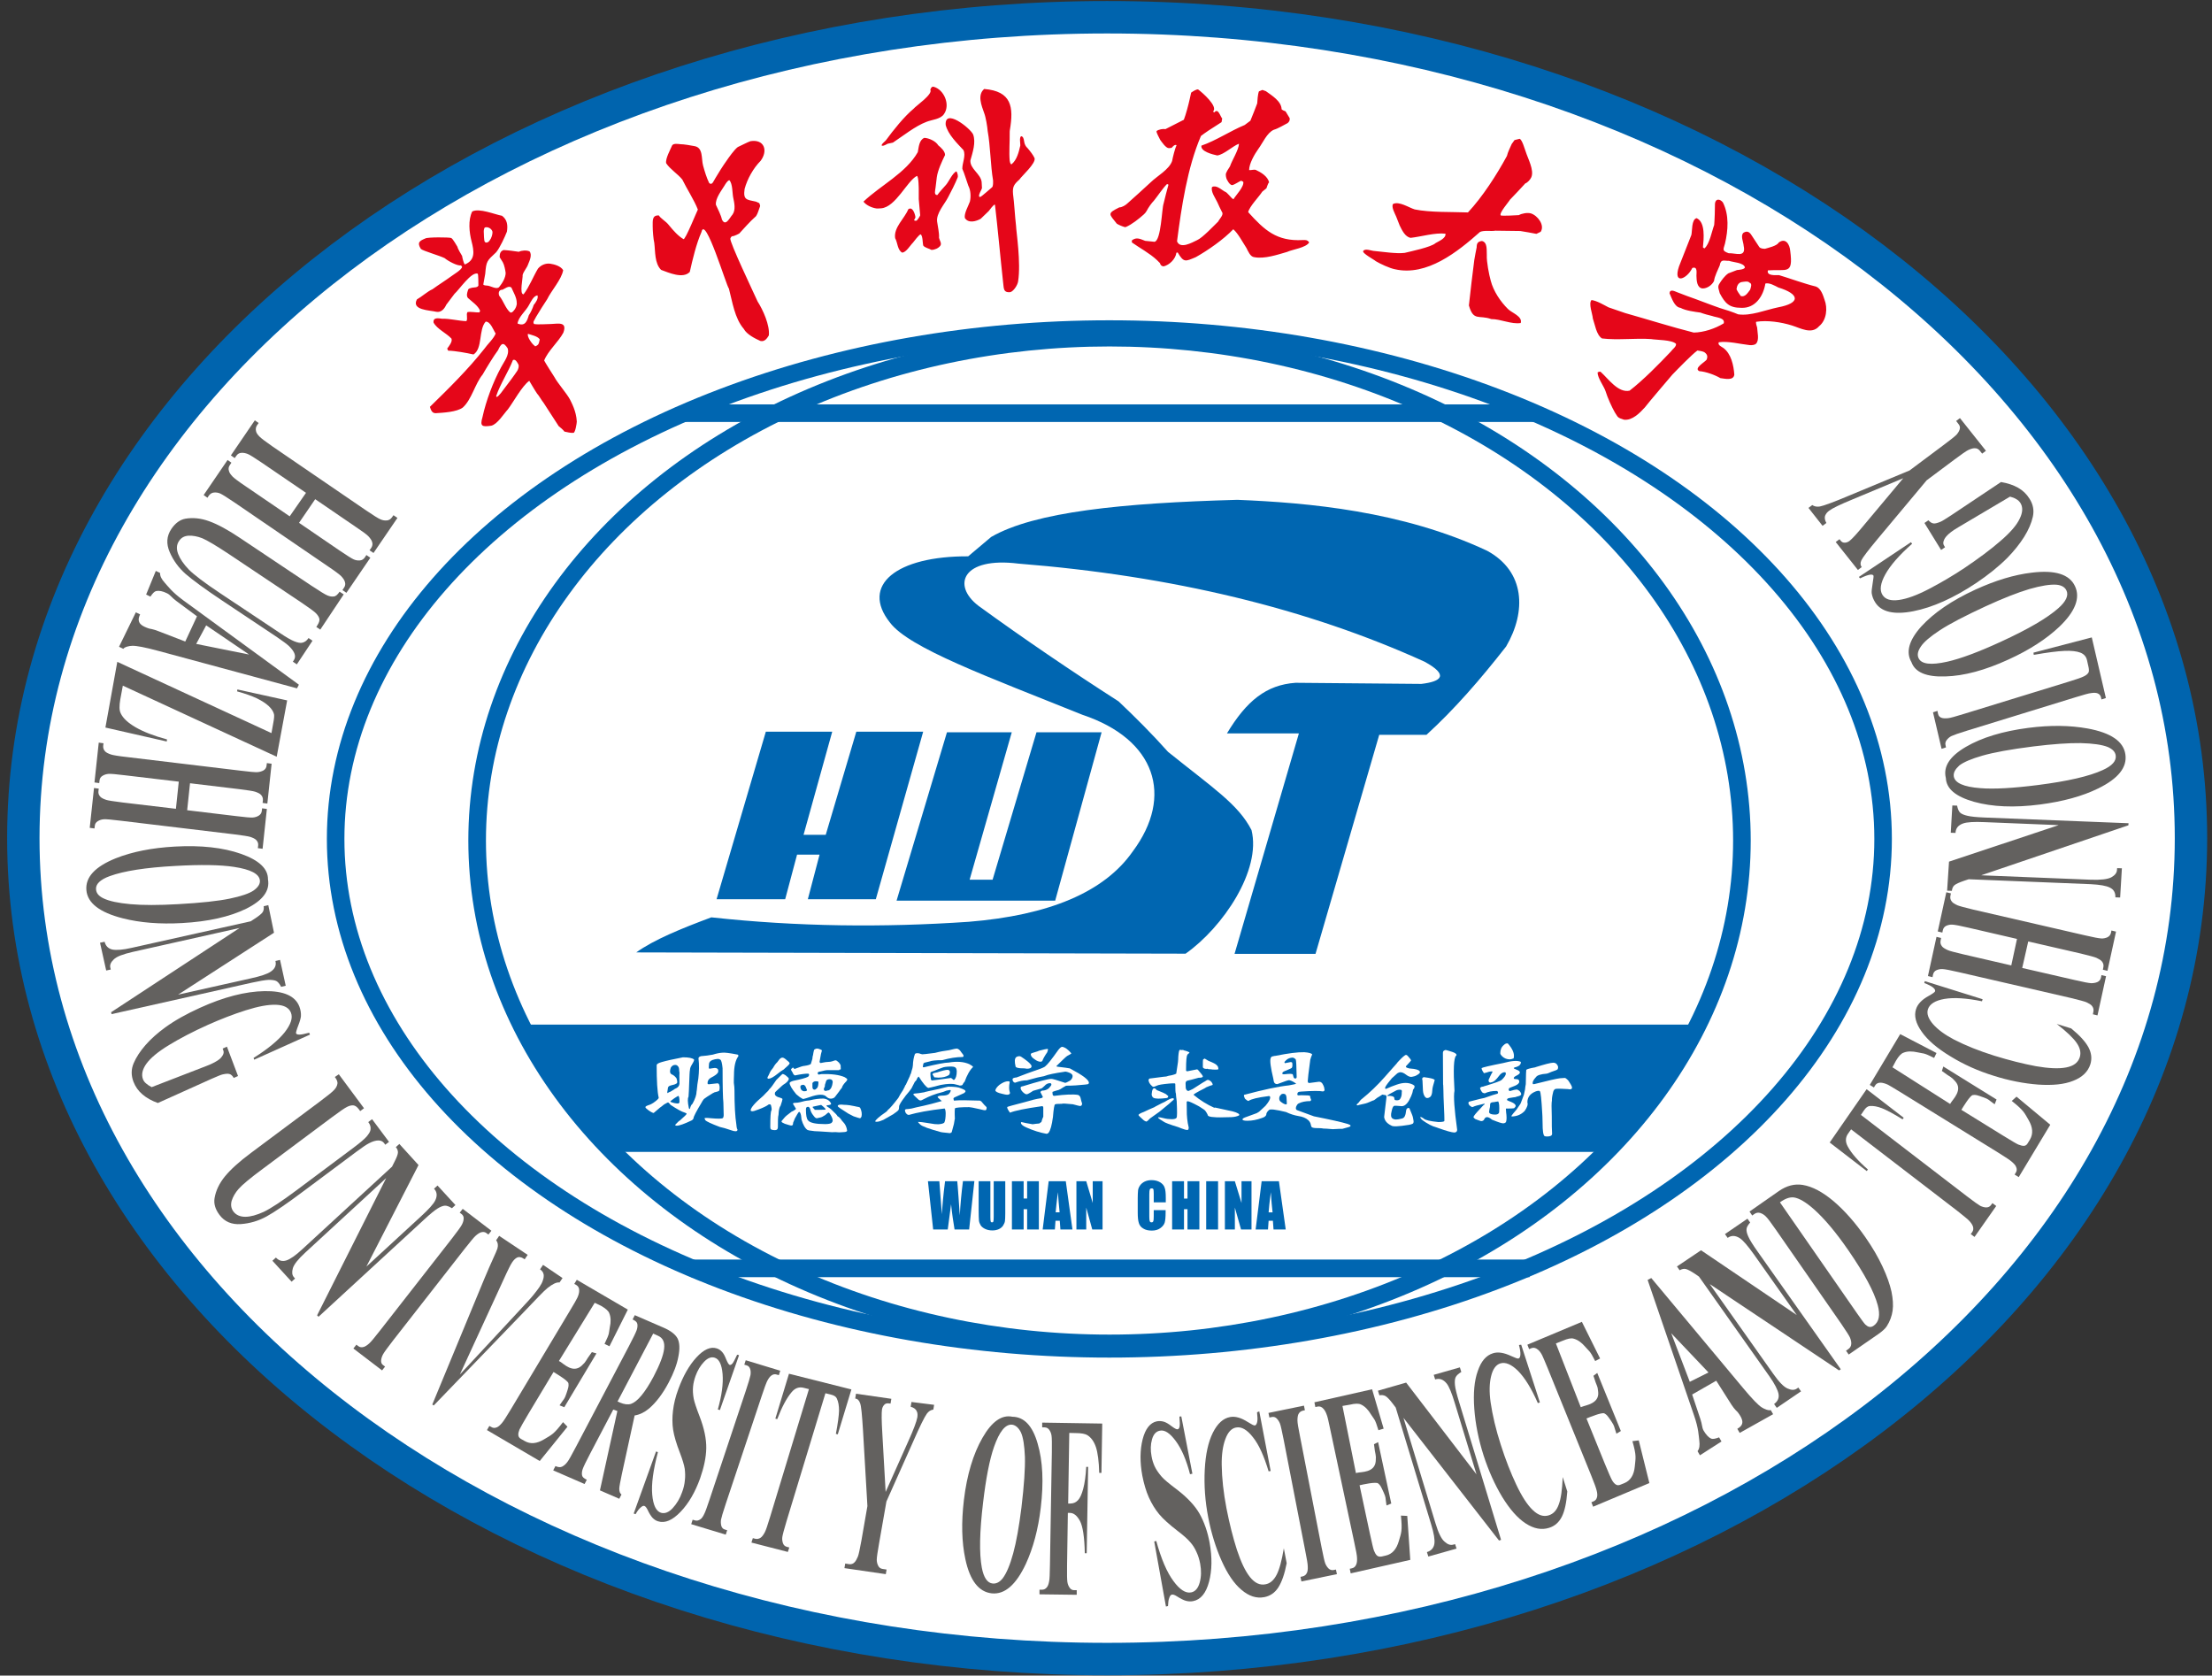 <?xml version="1.0" encoding="UTF-8" standalone="no"?>
<!-- Generator: Adobe Illustrator 24.0.1, SVG Export Plug-In . SVG Version: 6.00 Build 0)  -->

<svg
   version="1.1"
   id="图层_1"
   x="0px"
   y="0px"
   viewBox="0 0 202 153"
   xml:space="preserve"
   sodipodi:docname="未标题-3.svg"
   width="202"
   height="153"
   inkscape:version="1.2 (dc2aedaf03, 2022-05-15)"
   xmlns:inkscape="http://www.inkscape.org/namespaces/inkscape"
   xmlns:sodipodi="http://sodipodi.sourceforge.net/DTD/sodipodi-0.dtd"
   xmlns="http://www.w3.org/2000/svg"
   xmlns:svg="http://www.w3.org/2000/svg"><rect x="0" y="0" width="202" height="153" fill="#333333" stroke="none"/><defs
   id="defs13066" /><sodipodi:namedview
   id="namedview13064"
   pagecolor="#ffffff"
   bordercolor="#000000"
   borderopacity="0.25"
   inkscape:showpageshadow="2"
   inkscape:pageopacity="0.0"
   inkscape:pagecheckerboard="0"
   inkscape:deskcolor="#d1d1d1"
   showgrid="false"
   inkscape:zoom="2.8284271"
   inkscape:cx="95.636192"
   inkscape:cy="57.629202"
   inkscape:window-width="1440"
   inkscape:window-height="829"
   inkscape:window-x="-8"
   inkscape:window-y="-8"
   inkscape:window-maximized="1"
   inkscape:current-layer="图层_1" />
<style
   type="text/css"
   id="style12935">
	.st0{fill-rule:evenodd;clip-rule:evenodd;fill:#0066B1;}
	.st1{fill:none;stroke:#0064AE;stroke-width:2.044;stroke-miterlimit:22.926;}
	.st2{fill:#FFFFFF;}
	.st3{fill:#0066B1;}
	.st4{fill:none;stroke:#0066B1;stroke-width:1.107;stroke-miterlimit:22.926;}
	.st5{fill:none;stroke:#0066B1;stroke-width:1.112;stroke-miterlimit:22.926;}
	.st6{fill:none;stroke:#0066B1;stroke-width:1.108;stroke-miterlimit:22.926;}
	.st7{fill:none;stroke:#0066B1;stroke-width:1.111;stroke-miterlimit:22.926;}
	.st8{fill-rule:evenodd;clip-rule:evenodd;fill:#63615F;}
	.st9{fill-rule:evenodd;clip-rule:evenodd;fill:#E50619;}
</style>
<ellipse
   style="fill:#ffffff;stroke-width:0.378"
   id="path13185"
   cx="100.414"
   cy="75.935"
   rx="99"
   ry="75.228" /><g
   id="g13061"
   transform="matrix(1.447,0,0,1.449,-187.991,-213.095)"
   style="stroke-width:0.691">
	<path
   class="st0"
   d="M 162.99,211.63 H 237 c -1.51,3.05 -3.39,5.67 -5.5,8.02 h -63.06 c -2.38,-2.37 -4.18,-5.05 -5.45,-8.02"
   id="path12937"
   style="stroke-width:0.691" />
	<path
   class="st1"
   d="m 199.79,148.15 c 37.77,0 68.4,23.16 68.4,51.73 0,28.57 -30.63,51.73 -68.4,51.73 -37.77,0 -68.4,-23.16 -68.4,-51.73 0,-28.57 30.63,-51.73 68.4,-51.73 z"
   id="path12939" />
	<polyline
   class="st0"
   points="175.14,203.73 178.25,193.17 182.44,193.17 180.63,199.67 182.03,199.67 183.96,193.17    188.18,193.17 185.19,203.73 180.9,203.73 181.64,200.92 180.22,200.92 179.47,203.73 175.14,203.73  "
   id="polyline12941"
   style="stroke-width:0.691" />
	<polyline
   class="st0"
   points="189.68,193.21 186.5,203.82 196.51,203.82 199.44,193.21 195.33,193.21 192.56,202.5 191.11,202.5    193.77,193.21 189.68,193.21  "
   id="polyline12943"
   style="stroke-width:0.691" />
	<path
   class="st0"
   d="m 170.07,207.08 34.67,0.08 c 2.37,-1.67 4.79,-5.27 4.16,-7.79 -0.84,-1.63 -2.42,-2.64 -5.27,-4.93 -0.99,-1.11 -2.04,-2.16 -3.12,-3.18 -2.98,-1.91 -5.93,-3.91 -8.84,-6.02 -1.7,-1.3 -1.01,-3.1 2.52,-2.66 9.7,0.77 18.24,2.83 25.63,6.18 1.56,0.85 1.07,1.25 -0.2,1.4 l -7.94,-0.07 c -1.86,0.13 -3.1,1.15 -4.33,3.19 h 4.54 l -4.06,13.89 h 5.11 l 4.02,-13.8 h 2.98 c 1.76,-1.6 3.42,-3.51 5.03,-5.57 1.29,-2.21 1.2,-4.73 -1.2,-6.03 -5.36,-2.51 -11.32,-3.03 -15.76,-3.21 -7.29,0.2 -12.8,0.76 -15.54,2.34 l -1.45,1.22 c -4.53,-0.02 -6.81,1.82 -4.94,4.17 1.21,1.61 6.17,3.41 12.16,5.82 4.61,1.54 5.77,5.11 3.17,8.6 -1.8,2.58 -5.3,4.03 -10.35,4.44 -5.42,0.37 -10.83,0.31 -16.25,-0.28 -1.91,0.71 -3.62,1.41 -4.74,2.21"
   id="path12945"
   style="stroke-width:0.691" />
	<path
   class="st2"
   d="m 172.68,216.14 c 0,0 0.02,-0.01 0.05,-0.02 0.05,0.04 0.07,0.16 0.07,0.37 0,0.07 -0.03,0.1 -0.09,0.11 -0.14,0 -0.3,-0.03 -0.47,-0.1 0,0 -0.01,-0.01 -0.02,-0.03 0,0 0.03,-0.03 0.08,-0.07 0.13,-0.1 0.24,-0.18 0.35,-0.24 0.01,0.01 0.02,0 0.03,-0.02 v 0 m 0.12,-0.79 c -0.01,0.14 -0.09,0.25 -0.27,0.32 -0.02,0 -0.04,0.02 -0.06,0.04 l -0.23,0.14 c -0.08,0.03 -0.15,0.06 -0.2,0.1 -0.01,-0.03 -0.01,-0.05 -0.01,-0.06 0,-0.02 0,-0.04 0.01,-0.06 0.01,-0.05 0.02,-0.12 0.03,-0.2 0,-0.08 0.07,-0.14 0.19,-0.17 0.18,-0.04 0.28,-0.07 0.31,-0.1 0.05,-0.01 0.08,-0.05 0.09,-0.1 0,-0.08 -0.02,-0.16 -0.05,-0.25 -0.09,-0.12 -0.19,-0.2 -0.29,-0.24 -0.11,-0.05 -0.14,-0.16 -0.1,-0.32 0.02,-0.08 0.04,-0.14 0.07,-0.16 0.06,-0.08 0.14,-0.12 0.24,-0.12 0.06,0 0.12,0.02 0.16,0.07 0.06,0.05 0.09,0.14 0.09,0.28 0,0.05 0.01,0.09 0.02,0.13 -0.01,0.04 -0.01,0.28 0,0.7 z m 3.44,-0.54 c 0,-0.54 0.09,-0.94 0.27,-1.18 0,-0.01 0,-0.02 0.01,-0.03 0,-0.03 -0.01,-0.06 -0.05,-0.08 -0.51,-0.1 -0.84,-0.14 -0.96,-0.12 -0.18,0.01 -0.38,0.05 -0.6,0.12 -0.27,0.05 -0.49,0.08 -0.67,0.09 -0.05,0 -0.09,0.01 -0.12,0.02 -0.08,0.03 -0.12,0.07 -0.12,0.13 0.05,0.41 0.04,0.83 -0.01,1.26 -0.05,0.28 -0.08,0.51 -0.09,0.67 0,0.04 -0.01,0.09 -0.02,0.14 0,0.22 -0.09,0.48 -0.26,0.79 -0.06,0.04 -0.12,0.14 -0.16,0.31 0,0 0,0 -0.01,0.01 h -0.04 v -0.02 l -0.01,-0.01 c 0,0 0,-0.01 -0.01,-0.03 -0.08,-0.38 -0.08,-0.61 -0.02,-0.7 0.02,-0.23 0.03,-0.5 0.04,-0.79 0.02,-0.54 0.03,-0.84 0.05,-0.89 0,-0.1 0.04,-0.22 0.13,-0.36 0.11,-0.18 0.15,-0.28 0.13,-0.31 -0.1,-0.09 -0.33,-0.14 -0.7,-0.14 -0.62,0.12 -1.07,0.22 -1.34,0.3 -0.21,0.06 -0.31,0.12 -0.32,0.19 0,1 0.04,1.68 0.13,2.06 0,0.05 -0.11,0.16 -0.34,0.32 -0.11,0.07 -0.19,0.11 -0.23,0.12 -0.18,0.06 -0.27,0.1 -0.27,0.15 0,0.04 0.06,0.1 0.17,0.18 0.16,0.12 0.28,0.18 0.35,0.19 l 0.4,-0.34 c 0.01,0 0.1,-0.07 0.26,-0.2 0.14,-0.08 0.22,-0.12 0.25,-0.13 0.03,0.01 0.09,0.07 0.16,0.16 0.41,0.27 0.7,0.43 0.88,0.48 0.08,0.03 0.13,0.05 0.13,0.08 0,0.04 -0.14,0.17 -0.41,0.41 -0.07,0.04 -0.11,0.08 -0.13,0.1 -0.02,0.02 -0.03,0.04 -0.05,0.05 -0.08,0.08 -0.13,0.13 -0.13,0.14 0,0.03 0.03,0.05 0.1,0.05 0.16,0 0.47,-0.11 0.93,-0.33 0.08,-0.04 0.12,-0.1 0.13,-0.16 0,-0.08 0.17,-0.41 0.52,-0.99 0.02,-0.05 0.06,-0.11 0.11,-0.17 0,0 0.01,-0.01 0.02,-0.03 0.08,-0.07 0.27,-0.19 0.58,-0.38 0,0 0.01,0 0.03,-0.01 0,0 0.02,-0.01 0.05,-0.03 0.17,-0.04 0.27,-0.07 0.29,-0.09 0.04,-0.04 0.05,-0.14 0.04,-0.29 -0.02,-0.09 -0.03,-0.14 -0.05,-0.15 -0.02,-0.03 -0.04,-0.04 -0.09,-0.04 -0.31,0.03 -0.49,0.05 -0.54,0.06 -0.05,0 -0.07,-0.02 -0.08,-0.06 0,-0.16 0.07,-0.27 0.21,-0.35 0.28,-0.14 0.43,-0.26 0.46,-0.36 0,-0.03 0,-0.05 0.01,-0.07 0,-0.12 -0.07,-0.18 -0.21,-0.19 -0.11,0.01 -0.22,0.03 -0.34,0.05 -0.03,0 -0.05,-0.03 -0.05,-0.08 l 0.01,-0.19 c 0,-0.13 0.07,-0.22 0.22,-0.28 0.11,-0.04 0.22,-0.06 0.34,-0.07 0.06,0 0.12,0.02 0.16,0.05 0.06,0.04 0.11,0.22 0.14,0.54 v 0.03 c 0,1.16 0.02,1.88 0.05,2.13 0.01,0.31 0.02,0.58 0.02,0.8 0,0.08 -0.02,0.14 -0.05,0.18 -0.06,0.04 -0.31,0.05 -0.74,0.01 -0.28,-0.03 -0.42,-0.03 -0.42,0.01 0,0.01 0.02,0.05 0.05,0.11 0.08,0.09 0.39,0.23 0.92,0.43 0.16,0.03 0.4,0.1 0.72,0.21 0.11,0.04 0.2,0.06 0.27,0.06 0.08,0 0.12,-0.03 0.12,-0.1 0,-0.02 -0.01,-0.04 -0.03,-0.06 -0.02,-0.07 -0.03,-0.15 -0.04,-0.26 -0.08,-0.51 -0.12,-1.23 -0.12,-2.17 0,-0.12 -0.01,-0.27 -0.04,-0.46 0,-0.14 0,-0.32 0.01,-0.49 z"
   id="path12947"
   style="stroke-width:0.691" />
	<path
   class="st2"
   d="m 183.34,216.69 c -0.1,0 -0.21,-0.01 -0.32,-0.02 -0.16,0 -0.24,0.03 -0.23,0.1 0,0.04 0.22,0.19 0.67,0.47 0.06,0.03 0.17,0.09 0.33,0.17 0.24,0.08 0.37,0.12 0.39,0.12 0.05,0 0.08,-0.04 0.11,-0.12 0.03,-0.16 0.01,-0.33 -0.08,-0.52 -0.02,-0.04 -0.05,-0.06 -0.11,-0.07 -0.08,-0.01 -0.16,-0.03 -0.25,-0.05 -0.25,-0.05 -0.42,-0.08 -0.51,-0.08 m -1.36,-1.25 c 0,-0.01 0,-0.03 0.01,-0.05 0.01,-0.04 0.04,-0.1 0.06,-0.19 0.02,-0.08 0.09,-0.12 0.2,-0.13 0.02,0 0.05,0 0.1,0.01 0.08,0.03 0.12,0.08 0.12,0.18 -0.03,0.27 -0.11,0.44 -0.25,0.51 -0.04,0 -0.07,0.01 -0.1,0.02 -0.02,0 -0.05,0.01 -0.09,0.02 -0.08,0 -0.12,-0.04 -0.12,-0.12 0,-0.03 0.02,-0.08 0.06,-0.15 0,-0.03 0.01,-0.07 0.01,-0.1 z m -0.79,-0.13 c 0.06,-0.08 0.13,-0.11 0.21,-0.11 0.08,0 0.14,0.01 0.17,0.03 0,0.2 -0.03,0.34 -0.09,0.4 -0.06,0.06 -0.11,0.1 -0.15,0.1 -0.09,0 -0.14,-0.06 -0.14,-0.17 z m -0.6,0.11 c 0.08,0 0.14,0.05 0.18,0.14 0.03,0.08 0.06,0.15 0.08,0.2 0,0.02 -0.02,0.04 -0.07,0.06 -0.03,0 -0.07,0.01 -0.11,0.01 -0.06,0 -0.12,-0.03 -0.17,-0.08 -0.05,-0.06 -0.07,-0.13 -0.07,-0.2 0,-0.04 0.01,-0.07 0.03,-0.09 0.05,-0.02 0.09,-0.03 0.13,-0.04 z m 2.29,-0.95 c 0.05,0 0.08,-0.01 0.1,-0.03 l -0.01,-0.25 c -0.02,-0.05 -0.06,-0.11 -0.11,-0.17 -0.09,-0.09 -0.16,-0.14 -0.21,-0.14 -0.03,0 -0.1,0.02 -0.2,0.06 -0.01,0 -0.03,0 -0.04,0.01 l -0.09,0.02 c -0.22,0.01 -0.39,0.03 -0.5,0.06 -0.02,0 -0.05,0.01 -0.1,0.02 -0.05,0 -0.07,-0.03 -0.08,-0.08 l 0.09,-0.49 c 0.02,-0.07 0.04,-0.14 0.06,-0.22 0,-0.01 -0.02,-0.03 -0.06,-0.05 -0.09,-0.04 -0.18,-0.07 -0.26,-0.07 -0.04,0 -0.09,0.02 -0.16,0.06 -0.01,0.01 -0.04,0.08 -0.06,0.21 -0.01,0.1 -0.03,0.18 -0.05,0.24 -0.01,0.09 -0.01,0.14 -0.02,0.16 l -0.09,0.3 c -0.06,0.05 -0.19,0.09 -0.4,0.12 -0.08,0 -0.28,0.06 -0.61,0.19 -0.02,0 -0.02,0 -0.02,0.01 l -0.1,-0.1 c -0.08,0.06 -0.12,0.11 -0.12,0.13 0,0.02 0.01,0.04 0.02,0.06 0.03,0.06 0.06,0.1 0.09,0.15 0.01,0.04 0.03,0.07 0.04,0.08 0.03,0.05 0.07,0.08 0.11,0.08 0.38,-0.08 0.65,-0.11 0.8,-0.11 0.05,0 0.07,0.02 0.08,0.06 0,0.05 -0.02,0.1 -0.07,0.14 -0.16,0.08 -0.47,0.16 -0.91,0.25 -0.16,0.04 -0.24,0.09 -0.25,0.14 0,0.13 0.14,0.37 0.42,0.71 0.05,0.04 0.12,0.1 0.21,0.17 0.12,0.08 0.19,0.12 0.23,0.13 0.12,-0.03 0.25,-0.07 0.4,-0.12 0.56,-0.2 0.92,-0.2 1.08,-0.01 0.16,0.13 0.32,0.14 0.48,0.04 0.01,-0.01 0.02,-0.03 0.04,-0.04 0.05,-0.06 0.14,-0.18 0.26,-0.34 0.05,-0.08 0.11,-0.16 0.18,-0.24 0.02,-0.1 0.11,-0.24 0.28,-0.41 0.04,-0.05 0.06,-0.09 0.06,-0.11 0,-0.04 -0.06,-0.09 -0.17,-0.15 -0.35,-0.15 -0.83,-0.21 -1.46,-0.19 -0.08,0.01 -0.13,0.02 -0.15,0.03 -0.05,0 -0.08,-0.03 -0.09,-0.08 0,-0.06 0.04,-0.1 0.13,-0.11 0.05,0 0.1,-0.02 0.15,-0.03 0.15,-0.04 0.25,-0.06 0.31,-0.06 h 0.77 z m -1.56,2.5 c -0.08,-0.08 -0.12,-0.13 -0.12,-0.14 0,-0.01 0.01,-0.02 0.03,-0.03 l 0.51,-0.11 c 0.08,0.06 0.16,0.13 0.24,0.21 0.02,0.03 0.04,0.04 0.04,0.06 0,0.01 -0.01,0.02 -0.02,0.03 -0.39,0.01 -0.61,0.02 -0.67,0.01 0.01,-0.01 0,-0.02 -0.01,-0.03 z m 0.38,0.51 c 0.06,-0.01 0.16,-0.06 0.3,-0.15 0.11,-0.1 0.18,-0.16 0.21,-0.16 0.02,0 0.05,0.03 0.09,0.09 0.11,0.17 0.17,0.31 0.17,0.43 0,0.03 -0.02,0.07 -0.07,0.13 -0.06,0.05 -0.2,0.08 -0.41,0.08 -0.6,0 -0.96,-0.08 -1.08,-0.24 -0.09,-0.1 -0.13,-0.33 -0.13,-0.67 0,-0.07 0.01,-0.12 0.03,-0.14 0.02,-0.02 0.05,-0.04 0.1,-0.04 0.06,0 0.11,0.05 0.14,0.15 0.03,0.14 0.1,0.28 0.21,0.41 0.07,0.1 0.13,0.15 0.19,0.16 h 0.03 c 0.06,-0.01 0.12,-0.03 0.22,-0.05 z m 1.17,0.94 c 0.03,0 0.1,-0.01 0.2,-0.01 0.14,0 0.23,-0.02 0.26,-0.04 0.03,-0.01 0.05,-0.03 0.05,-0.06 -0.03,-0.22 -0.11,-0.4 -0.25,-0.54 -0.06,-0.06 -0.1,-0.11 -0.12,-0.15 -0.09,-0.12 -0.17,-0.19 -0.24,-0.22 0,-0.04 -0.13,-0.18 -0.4,-0.43 -0.06,-0.05 -0.13,-0.1 -0.21,-0.15 -0.05,-0.03 -0.07,-0.05 -0.08,-0.07 0,-0.03 0.02,-0.04 0.06,-0.04 0.05,0 0.09,-0.01 0.13,-0.02 0.06,-0.01 0.1,-0.04 0.1,-0.08 -0.08,-0.18 -0.24,-0.29 -0.48,-0.32 -0.29,0 -0.57,0.04 -0.86,0.11 0.01,0 -0.01,0 -0.06,0.01 -0.17,0.01 -0.36,0.05 -0.56,0.11 -0.09,0.02 -0.2,0.04 -0.32,0.04 -0.08,0 -0.12,0.02 -0.13,0.06 0.11,0.17 0.17,0.27 0.19,0.31 0,0.03 -0.06,0.08 -0.19,0.15 -0.05,0.01 -0.11,0.05 -0.18,0.11 -0.16,0.12 -0.29,0.22 -0.37,0.32 -0.09,0.1 -0.14,0.16 -0.15,0.18 -0.02,0.01 -0.02,0.03 -0.02,0.05 0,0.04 0.07,0.08 0.21,0.14 0.24,0.08 0.37,0.11 0.39,0.11 0.08,0 0.12,-0.03 0.12,-0.08 0,-0.07 0.02,-0.14 0.06,-0.21 0.03,-0.1 0.08,-0.2 0.15,-0.31 0.02,-0.01 0.02,-0.03 0.02,-0.04 0.08,-0.14 0.13,-0.21 0.16,-0.22 0.05,0 0.09,0.08 0.12,0.22 0.01,0.11 0.03,0.19 0.03,0.26 0.1,0.34 0.23,0.56 0.38,0.66 0.03,0.01 0.07,0.02 0.11,0.03 0.24,0.04 0.45,0.06 0.65,0.06 0.08,0 0.39,0.02 0.93,0.06 -0.05,0 -0.09,-0.01 -0.14,-0.01 0.14,-0.01 0.29,-0.01 0.44,0.01 z m -3.28,-4.53 c -0.13,-0.12 -0.22,-0.18 -0.29,-0.18 -0.07,0 -0.14,0.04 -0.21,0.13 -0.04,0.05 -0.08,0.1 -0.12,0.16 -0.09,0.08 -0.18,0.2 -0.26,0.35 -0.11,0.13 -0.18,0.23 -0.21,0.31 -0.05,0.12 -0.1,0.21 -0.13,0.26 -0.01,0.03 -0.01,0.04 -0.02,0.05 0,0.04 0.02,0.07 0.07,0.07 0.12,0 0.31,-0.1 0.57,-0.31 0.12,-0.1 0.26,-0.2 0.44,-0.31 -0.03,0.02 -0.06,0.04 -0.08,0.06 0.26,-0.22 0.39,-0.35 0.4,-0.4 0.01,-0.04 -0.05,-0.11 -0.16,-0.19 z m -0.54,3.42 c 0.01,-0.3 0.06,-0.49 0.13,-0.57 0.08,-0.23 0.12,-0.37 0.12,-0.42 -0.01,-0.03 -0.07,-0.06 -0.17,-0.09 -0.25,-0.06 -0.35,-0.17 -0.3,-0.31 0,-0.01 0,-0.02 0.01,-0.03 0,-0.01 0.12,-0.12 0.35,-0.33 0,0 0.01,-0.01 0.03,-0.03 0.06,-0.06 0.11,-0.09 0.13,-0.11 0.22,-0.13 0.34,-0.26 0.35,-0.38 0,-0.04 -0.07,-0.11 -0.21,-0.22 -0.08,-0.05 -0.14,-0.08 -0.18,-0.08 -0.02,0 -0.15,0.13 -0.4,0.38 -0.22,0.32 -0.34,0.49 -0.36,0.5 -0.05,0.04 -0.1,0.1 -0.16,0.19 -0.08,0.08 -0.16,0.15 -0.23,0.23 -0.01,0.02 -0.05,0.05 -0.1,0.1 -0.51,0.43 -0.76,0.73 -0.77,0.89 0,0.04 0.04,0.06 0.13,0.06 0.02,0 0.05,-0.01 0.1,-0.02 0.4,-0.13 0.66,-0.25 0.81,-0.34 0.06,-0.04 0.1,-0.07 0.1,-0.07 0.01,0 0.04,0 0.06,-0.01 0.03,0 0.06,0.02 0.08,0.05 0.05,0.19 0.06,0.31 0.03,0.34 -0.05,0.08 -0.07,0.42 -0.07,1.03 0,0.08 0.01,0.13 0.03,0.15 0.05,0.04 0.14,0.06 0.27,0.06 0.12,0 0.18,-0.06 0.18,-0.19 0,-0.39 0,-0.65 0.04,-0.78 z"
   id="path12949"
   style="stroke-width:0.691" />
	<path
   class="st2"
   d="m 189.36,216.44 c -0.01,0 -0.01,0 -0.02,0.01 -0.45,0.13 -0.84,0.23 -1.16,0.3 -0.32,0.07 -0.57,0.12 -0.74,0.17 -0.1,0.01 -0.17,0.02 -0.22,0.03 -0.12,0 -0.18,0.02 -0.19,0.06 0,0.11 0.04,0.2 0.13,0.27 0.03,0.03 0.07,0.04 0.12,0.04 0.52,-0.15 1.26,-0.29 2.22,-0.4 0.01,0 0.01,-0.01 0.02,-0.01 0.05,0.03 0.07,0.12 0.08,0.29 0,0.28 -0.03,0.48 -0.08,0.59 -0.02,0.04 -0.1,0.08 -0.22,0.1 -0.03,0 -0.08,0.01 -0.15,0.02 -0.04,0 -0.12,-0.01 -0.24,-0.01 l -0.52,-0.08 c -0.23,-0.04 -0.4,-0.06 -0.53,-0.06 0,0.03 0.04,0.08 0.13,0.16 0.11,0.12 0.56,0.28 1.33,0.49 0.02,0 0.04,0 0.07,0.01 l 0.39,0.04 c 0.02,0 0.03,0.01 0.05,0.01 0.07,0 0.11,-0.02 0.15,-0.06 0,-0.01 0.05,-0.19 0.14,-0.52 0,-0.02 0.02,-0.12 0.05,-0.3 0,0 0,-0.01 0.01,-0.01 -0.02,-0.42 -0.01,-0.65 0.01,-0.68 0.05,-0.04 0.35,-0.07 0.89,-0.07 0.07,0 0.28,0.04 0.63,0.12 0.23,0.06 0.37,0.09 0.42,0.07 0.05,-0.04 0.06,-0.11 0.05,-0.19 -0.1,-0.09 -0.21,-0.21 -0.33,-0.36 -0.03,-0.02 -0.06,-0.03 -0.08,-0.05 -0.83,-0.03 -1.33,-0.03 -1.52,-0.01 -0.02,0 -0.06,0 -0.12,0.01 -0.01,-0.01 -0.01,-0.02 -0.02,-0.03 0,-0.03 -0.01,-0.05 -0.02,-0.08 0,-0.04 0.03,-0.08 0.08,-0.1 l 0.58,-0.26 c 0.06,-0.04 0.1,-0.08 0.1,-0.12 0,-0.04 -0.04,-0.08 -0.13,-0.12 -0.07,-0.03 -0.11,-0.05 -0.15,-0.06 -0.15,-0.08 -0.42,-0.11 -0.8,-0.11 -0.03,0 -0.22,0.05 -0.58,0.14 l -0.42,0.09 c -0.16,0.03 -0.33,0.07 -0.49,0.11 -0.01,0 -0.01,0 -0.01,0.01 -0.3,0.05 -0.49,0.08 -0.59,0.08 -0.04,0 -0.07,0.01 -0.09,0.02 -0.02,0 -0.03,0.02 -0.03,0.05 0,0.01 0.11,0.12 0.33,0.32 0.03,0.03 0.08,0.05 0.13,0.05 0.04,0 0.1,-0.03 0.19,-0.08 0.36,-0.19 0.74,-0.34 1.16,-0.44 0.02,0 0.11,-0.03 0.28,-0.1 0.13,-0.03 0.21,-0.04 0.24,-0.04 0.01,0 0.02,0.01 0.03,0.02 0,0.07 -0.04,0.14 -0.12,0.23 -0.07,0.06 -0.17,0.09 -0.33,0.1 -0.23,0 -0.35,0.03 -0.38,0.08 0,0.03 0.07,0.1 0.21,0.22 l 0.06,0.04 m 0.01,-2.09 c 0.1,-0.05 0.3,-0.08 0.6,-0.08 0.1,0 0.18,0.02 0.24,0.06 0.05,0.03 0.08,0.11 0.09,0.24 0,0.27 -0.06,0.45 -0.16,0.54 h -0.05 c -0.05,-0.05 -0.11,-0.09 -0.15,-0.12 -0.75,0.1 -1.15,0.16 -1.21,0.16 l -0.04,-0.03 c 0,0 -0.01,-0.02 -0.02,-0.03 -0.04,-0.28 -0.04,-0.44 -0.02,-0.46 0.01,-0.01 0.05,-0.03 0.14,-0.06 0.02,0 0.12,-0.04 0.31,-0.12 z m -4.22,3.38 c 0.05,0.03 0.12,0.03 0.21,0.01 0.03,0 0.14,-0.04 0.31,-0.11 l 0.65,-0.37 c 0,-0.01 0.03,-0.03 0.06,-0.05 0.07,-0.04 0.14,-0.1 0.22,-0.17 0.04,-0.04 0.06,-0.12 0.06,-0.24 0,-0.1 0.12,-0.3 0.35,-0.6 0,-0.01 0.09,-0.13 0.28,-0.35 0.05,-0.07 0.1,-0.14 0.15,-0.2 0.11,-0.21 0.18,-0.34 0.21,-0.41 0.02,-0.02 0.03,-0.04 0.06,-0.06 0.02,-0.03 0.03,-0.05 0.05,-0.06 0.02,-0.08 0.06,-0.14 0.11,-0.2 0,0 0.01,-0.01 0.02,-0.01 0,0 0.01,0 0.02,0.01 0.26,0.41 0.46,0.65 0.59,0.7 0.03,0 0.3,-0.06 0.79,-0.19 0.43,-0.08 0.74,-0.09 0.94,-0.03 0.16,0.04 0.25,0.06 0.25,0.07 0.08,0 0.14,-0.01 0.18,-0.04 0.01,-0.03 0.04,-0.09 0.11,-0.18 0,0 0,-0.01 0.02,-0.01 0.16,-0.44 0.34,-0.76 0.54,-0.94 -0.01,-0.04 -0.09,-0.1 -0.24,-0.18 -0.34,-0.15 -0.77,-0.19 -1.29,-0.1 -0.24,0 -0.77,0.1 -1.58,0.3 -0.02,0 -0.04,-0.01 -0.06,-0.01 0,-0.06 0.01,-0.14 0.04,-0.24 0.02,-0.01 0.04,-0.03 0.06,-0.04 0.01,0 0.11,-0.03 0.33,-0.08 0.11,-0.05 0.38,-0.08 0.79,-0.08 0.47,-0.13 0.9,-0.2 1.28,-0.2 0.04,0 0.06,-0.02 0.07,-0.07 0,-0.04 -0.04,-0.11 -0.13,-0.21 -0.02,-0.02 -0.03,-0.04 -0.05,-0.07 -0.02,-0.04 -0.06,-0.08 -0.11,-0.12 -0.05,-0.04 -0.1,-0.06 -0.15,-0.06 -0.05,0 -0.2,0.03 -0.47,0.1 -0.31,0.04 -0.6,0.09 -0.89,0.17 -0.5,0.07 -0.77,0.09 -0.81,0.09 -0.05,-0.01 -0.12,-0.03 -0.2,-0.06 -0.04,0 -0.08,-0.01 -0.11,-0.01 -0.08,0 -0.13,0.02 -0.15,0.05 -0.08,0.21 -0.12,0.45 -0.13,0.72 -0.01,0.04 -0.01,0.08 -0.02,0.14 -0.01,0.04 -0.02,0.09 -0.05,0.17 l -0.05,0.19 c -0.04,0.07 -0.06,0.12 -0.07,0.17 l -0.26,0.56 c -0.01,0 -0.01,0 -0.02,0.01 -0.03,0.08 -0.07,0.16 -0.12,0.25 -0.01,0.01 -0.02,0.03 -0.03,0.06 -0.13,0.19 -0.23,0.36 -0.3,0.5 -0.3,0.39 -0.52,0.65 -0.68,0.78 0,0.01 0,0.02 -0.01,0.03 -0.03,0.02 -0.06,0.04 -0.08,0.07 -0.46,0.31 -0.68,0.52 -0.69,0.6 z m 3.98,-2.76 c 0.28,0 0.5,-0.05 0.67,-0.16 0.04,-0.04 0.06,-0.1 0.07,-0.17 0,-0.1 -0.05,-0.16 -0.15,-0.16 -0.11,0 -0.33,0.05 -0.66,0.16 -0.08,0.01 -0.11,0.02 -0.1,0.02 -0.09,0.02 -0.14,0.03 -0.15,0.04 -0.02,0.01 -0.03,0.04 -0.04,0.07 0.02,0.04 0.05,0.08 0.09,0.14 l 0.02,0.04 c 0.02,0 0.1,0.01 0.25,0.02 z"
   id="path12951"
   style="stroke-width:0.691" />
	<path
   class="st2"
   d="m 195.44,213.3 c -0.12,0.04 -0.25,0.08 -0.38,0.12 -0.06,0.02 -0.09,0.04 -0.09,0.08 0,0.11 0.09,0.22 0.25,0.32 0.13,0.1 0.26,0.15 0.38,0.15 0.04,0 0.07,-0.02 0.1,-0.05 0.05,-0.14 0.15,-0.32 0.31,-0.55 0.02,-0.05 0.03,-0.11 0.05,-0.17 0,-0.02 -0.02,-0.04 -0.05,-0.04 -0.04,0 -0.23,0.04 -0.54,0.12 0,0 -0.02,0.01 -0.03,0.02 m -0.85,0.51 c -0.17,-0.13 -0.28,-0.19 -0.32,-0.19 -0.09,0 -0.17,0.02 -0.23,0.07 -0.09,0.09 -0.1,0.28 -0.03,0.57 0,0.06 0.1,0.1 0.3,0.12 0.21,0 0.35,0.01 0.42,0.03 0.19,0 0.29,-0.05 0.29,-0.16 0,-0.08 -0.14,-0.23 -0.43,-0.44 z m -0.02,2.71 c -0.7,0.18 -1.06,0.28 -1.08,0.3 -0.03,0.05 0.03,0.17 0.17,0.36 0.28,-0.12 0.95,-0.26 2.01,-0.41 h 0.02 c 0.04,0 0.07,0.03 0.07,0.1 v 0.56 c -0.05,0.11 -0.09,0.22 -0.12,0.34 -0.04,0.02 -0.09,0.05 -0.13,0.09 -0.15,0.01 -0.29,0.03 -0.43,0.05 -0.01,0 -0.03,-0.01 -0.04,-0.01 -0.25,-0.04 -0.47,-0.08 -0.66,-0.13 -0.02,0.01 -0.03,0.03 -0.03,0.05 0,0.09 0.11,0.19 0.34,0.29 0.45,0.2 0.87,0.33 1.27,0.4 h 0.01 c 0.04,0 0.08,-0.02 0.12,-0.06 0.12,-0.15 0.21,-0.48 0.28,-1 0.04,-0.51 0.09,-0.78 0.13,-0.79 0.03,-0.03 0.18,-0.04 0.44,-0.04 0.03,-0.03 0.26,-0.01 0.69,0.03 0.28,0.08 0.43,0.11 0.45,0.11 0.08,0 0.12,-0.05 0.13,-0.14 0,-0.03 -0.02,-0.08 -0.05,-0.17 -0.01,-0.05 -0.03,-0.11 -0.04,-0.17 -0.02,-0.11 -0.08,-0.19 -0.17,-0.22 -0.3,-0.05 -0.8,-0.03 -1.5,0.06 -0.05,0 -0.09,-0.03 -0.1,-0.09 -0.01,-0.05 -0.01,-0.11 -0.01,-0.16 0.07,-0.03 0.16,-0.06 0.27,-0.09 0.07,-0.01 0.15,-0.04 0.24,-0.09 0.11,-0.07 0.23,-0.15 0.35,-0.21 0.41,0 0.81,-0.03 1.19,-0.07 l 0.15,-0.02 c 0.06,0 0.09,-0.04 0.1,-0.09 0,-0.19 -0.39,-0.48 -1.17,-0.89 -0.01,-0.01 -0.02,-0.02 -0.03,-0.02 -0.07,-0.02 -0.33,-0.05 -0.8,-0.11 -0.03,0 -0.05,-0.02 -0.05,-0.04 0,0 0.13,-0.13 0.38,-0.37 0.15,-0.15 0.25,-0.23 0.29,-0.26 0.18,-0.09 0.27,-0.15 0.27,-0.17 -0.21,-0.25 -0.4,-0.38 -0.57,-0.41 h -0.01 c -0.06,0 -0.15,0.07 -0.26,0.22 -0.39,0.55 -0.66,0.9 -0.83,1.03 -0.11,0.07 -0.34,0.16 -0.68,0.27 -0.24,0.08 -0.61,0.22 -1.11,0.41 -0.16,0.01 -0.25,0.05 -0.25,0.11 v 0.03 c 0,0.05 0.02,0.09 0.06,0.14 0.03,0.03 0.07,0.05 0.1,0.05 0.27,-0.1 0.52,-0.15 0.75,-0.15 0.49,-0.14 0.86,-0.23 1.1,-0.27 0.22,-0.09 0.65,-0.18 1.28,-0.27 0.01,0 0.02,-0.01 0.03,-0.01 0.05,0 0.15,0.02 0.31,0.09 0.1,0.05 0.16,0.11 0.16,0.19 0,0.1 -0.05,0.2 -0.16,0.29 -0.16,0.09 -0.27,0.14 -0.31,0.14 -0.51,-0.17 -0.81,-0.26 -0.88,-0.25 -0.19,0 -0.8,0.16 -1.81,0.47 -0.02,0 -0.04,0 -0.05,0.01 -0.04,0.01 -0.07,0.04 -0.07,0.08 0,0.13 0.09,0.25 0.26,0.37 0.04,0.03 0.09,0.04 0.13,0.04 0.04,0 0.18,-0.07 0.4,-0.22 0.06,-0.02 0.24,-0.07 0.53,-0.15 0.04,-0.03 0.11,-0.08 0.19,-0.16 0.09,-0.11 0.21,-0.17 0.34,-0.17 0.06,0 0.09,0.03 0.09,0.09 0,0.04 -0.05,0.11 -0.16,0.23 -0.12,0.1 -0.26,0.15 -0.43,0.15 -0.06,0.03 -0.1,0.06 -0.1,0.1 l 0.15,0.29 c 0,0.04 -0.04,0.07 -0.13,0.09 -0.28,0.04 -0.63,0.13 -1.03,0.25 z m -1.83,-0.74 c 0,0.07 0.14,0.15 0.42,0.21 0.16,0.04 0.26,0.06 0.31,0.06 0.12,0 0.19,-0.04 0.19,-0.12 0,0 0,-0.01 -0.01,-0.03 -0.06,-0.17 -0.06,-0.39 -0.01,-0.64 0.01,-0.04 -0.03,-0.06 -0.11,-0.06 -0.14,0 -0.32,0.07 -0.53,0.22 -0.15,0.12 -0.24,0.24 -0.27,0.36 v 0 z"
   id="path12953"
   style="stroke-width:0.691" />
	<path
   class="st2"
   d="m 206.44,214.46 c 0.12,0.01 0.23,0.01 0.33,0 0,-0.01 0.02,-0.02 0.04,-0.02 0,-0.11 -0.03,-0.19 -0.1,-0.25 -0.05,-0.07 -0.23,-0.16 -0.53,-0.28 -0.06,-0.04 -0.13,-0.08 -0.2,-0.12 0,0 -0.01,-0.01 -0.03,-0.02 -0.06,0.02 -0.1,0.05 -0.11,0.07 -0.01,0.02 -0.01,0.18 -0.01,0.48 0.03,0.07 0.11,0.1 0.23,0.1 0.02,0 0.04,0 0.06,-0.01 0,0 0.01,0 0.03,0.01 0.01,0.01 0.03,0.02 0.05,0.02 0.06,0 0.15,0 0.24,0.02 m -2.8,1.67 v 0 c -0.07,-0.06 -0.12,-0.1 -0.14,-0.12 -0.04,-0.03 -0.23,-0.12 -0.57,-0.25 -0.03,-0.02 -0.06,-0.05 -0.08,-0.08 0,0 -0.01,-0.01 -0.02,-0.02 -0.01,0 -0.04,-0.01 -0.07,-0.02 -0.03,0 -0.06,0.02 -0.08,0.05 -0.05,0.07 -0.07,0.18 -0.08,0.33 0,0.09 0.04,0.17 0.11,0.22 0.13,0.07 0.4,0.07 0.8,0.02 0.04,0 0.08,-0.01 0.1,-0.03 0.02,-0.02 0.03,-0.05 0.04,-0.1 z m -1.24,-1.03 c 0,0.13 0.07,0.27 0.22,0.4 0,0 0.01,0.01 0.02,0.02 0.03,0.02 0.05,0.03 0.07,0.03 0.03,0 0.1,-0.02 0.21,-0.07 0.08,-0.05 0.36,-0.1 0.83,-0.14 0.13,-0.01 0.23,-0.01 0.3,-0.01 l 0.04,0.03 c 0,0.36 0.01,0.57 0.04,0.62 0,0.09 0.02,0.25 0.05,0.47 0.03,0.65 0.03,1 -0.01,1.05 -0.01,0.01 -0.03,0.02 -0.04,0.04 -0.09,0.05 -0.23,0.06 -0.42,0.04 h -0.01 c -0.12,0 -0.3,-0.04 -0.54,-0.1 -0.03,0 -0.08,-0.01 -0.15,-0.01 v 0.04 c 0.09,0.08 0.17,0.13 0.23,0.16 0,0 0.03,0.02 0.09,0.06 0.1,0.08 0.42,0.2 0.95,0.36 0.06,0.02 0.13,0.05 0.2,0.08 0.18,0.07 0.3,0.1 0.37,0.1 0.01,0 0.04,-0.01 0.06,-0.02 0.01,-0.01 0.02,-0.05 0.03,-0.13 -0.02,-0.09 -0.04,-0.19 -0.06,-0.28 -0.03,-0.18 -0.05,-0.36 -0.06,-0.56 l -0.01,-0.79 c 0.01,-0.02 0.04,-0.03 0.07,-0.03 0.07,0 0.3,0.1 0.67,0.3 0.01,0.01 0.04,0.02 0.07,0.04 l 0.26,0.17 c 0.08,0.04 0.16,0.15 0.25,0.33 0,0.1 0.14,0.15 0.41,0.16 0.15,0.02 0.51,0.02 1.1,0 0.2,-0.01 0.36,-0.05 0.48,-0.11 0,-0.02 0,-0.04 0.01,-0.06 -0.07,-0.09 -0.3,-0.18 -0.68,-0.25 h -0.01 c -0.01,0 -0.03,-0.01 -0.04,-0.01 l -0.78,-0.17 c -0.03,0 -0.05,0 -0.07,0.01 -0.45,-0.2 -0.89,-0.47 -1.31,-0.82 0,-0.03 0.23,-0.17 0.69,-0.4 0.1,-0.07 0.17,-0.1 0.21,-0.11 0.04,-0.02 0.15,-0.06 0.31,-0.11 0,-0.07 -0.03,-0.13 -0.08,-0.19 -0.08,-0.08 -0.15,-0.12 -0.23,-0.13 -0.03,0 -0.08,0.03 -0.15,0.08 -0.02,0 -0.02,0.01 -0.03,0.02 -0.04,0.01 -0.27,0.16 -0.69,0.43 -0.03,0.02 -0.07,0.04 -0.1,0.06 -0.14,0.07 -0.22,0.1 -0.24,0.11 -0.07,0 -0.12,-0.03 -0.15,-0.1 -0.03,-0.03 -0.04,-0.16 -0.04,-0.37 0,-0.09 0.03,-0.14 0.09,-0.17 0,0 0.03,-0.01 0.07,-0.02 0.06,-0.01 0.27,-0.06 0.62,-0.16 0,0 0.02,-0.01 0.04,-0.01 0.09,0 0.16,-0.01 0.2,-0.02 0.04,-0.01 0.07,-0.04 0.07,-0.07 0,-0.04 -0.1,-0.17 -0.3,-0.4 -0.02,-0.02 -0.04,-0.04 -0.07,-0.04 l -0.61,0.12 c -0.05,0 -0.08,-0.02 -0.08,-0.07 0,-0.6 0.03,-0.93 0.09,-0.97 0,0 0,-0.01 0.01,-0.03 0.03,-0.02 0.06,-0.05 0.11,-0.09 v -0.03 c -0.06,-0.04 -0.18,-0.09 -0.36,-0.13 l -0.04,-0.03 h -0.03 c 0,0 -0.01,0.01 -0.01,0.02 -0.06,-0.01 -0.11,-0.02 -0.17,-0.02 -0.04,0.02 -0.07,0.17 -0.09,0.43 0,0.11 -0.01,0.22 -0.02,0.34 0,0.02 -0.04,0.27 -0.11,0.73 -0.05,0.03 -0.15,0.07 -0.29,0.1 -0.15,0.02 -0.26,0.05 -0.34,0.08 -0.03,0 -0.23,0.02 -0.59,0.07 l -0.47,0.06 c -0.01,0.01 -0.03,0.03 -0.04,0.04 v 0.03 z m 1.02,1.4 c -0.04,0.01 -0.24,0.11 -0.6,0.3 -0.01,0 -0.02,0.01 -0.02,0.02 -0.28,0.12 -0.51,0.22 -0.69,0.31 -0.22,0.08 -0.34,0.15 -0.34,0.2 0,0.03 0.11,0.13 0.32,0.32 0.05,0.04 0.1,0.07 0.17,0.09 0.04,0 0.12,-0.07 0.24,-0.2 l 0.59,-0.42 c 0.52,-0.42 0.79,-0.65 0.82,-0.69 0.06,-0.04 0.09,-0.07 0.09,-0.11 0,-0.03 -0.02,-0.05 -0.06,-0.05 -0.09,-0.01 -0.26,0.07 -0.52,0.23 z"
   id="path12955"
   style="stroke-width:0.691" />
	<path
   class="st2"
   d="m 210.98,214.76 h -0.04 c -0.06,0 -0.09,-0.02 -0.1,-0.05 0,-0.05 0.04,-0.1 0.13,-0.14 0.27,-0.11 0.43,-0.18 0.47,-0.21 0.05,-0.07 0.05,-0.18 0.03,-0.33 -0.02,-0.02 -0.04,-0.04 -0.09,-0.04 -0.01,0 -0.03,0 -0.06,0.01 -0.06,0.01 -0.16,0.03 -0.31,0.06 -0.02,-0.02 -0.03,-0.03 -0.03,-0.05 -0.01,-0.02 0.03,-0.07 0.12,-0.15 0.11,-0.1 0.24,-0.14 0.38,-0.15 0.07,0 0.14,0.04 0.21,0.11 0.03,0.05 0.05,0.42 0.06,1.11 0,0.06 -0.03,0.09 -0.08,0.1 -0.02,0 -0.04,-0.01 -0.07,-0.02 -0.03,-0.01 -0.06,-0.09 -0.09,-0.23 -0.02,-0.06 -0.19,-0.06 -0.53,-0.02 m 0.15,1.84 c 0,0.04 -0.01,0.05 -0.04,0.06 -0.09,0 -0.21,-0.06 -0.37,-0.19 -0.04,-0.04 -0.07,-0.1 -0.07,-0.18 0,-0.1 0.03,-0.17 0.1,-0.23 0.03,-0.05 0.09,-0.07 0.17,-0.07 0.12,0 0.18,0.08 0.19,0.24 z m -1.9,0.61 -0.63,0.23 c -0.18,0.06 -0.27,0.11 -0.27,0.16 0,0.06 0.1,0.09 0.31,0.09 0.3,0 0.6,-0.06 0.9,-0.17 0.04,-0.02 0.07,-0.03 0.11,-0.04 0.09,-0.04 0.15,-0.09 0.18,-0.16 0,-0.11 0.06,-0.21 0.18,-0.31 0.06,-0.07 0.42,-0.03 1.07,0.13 0.27,0.13 0.53,0.21 0.77,0.25 0.28,0.04 0.49,0.13 0.63,0.26 0.01,0 0.08,0.08 0.1,0.12 0.06,0.08 0.06,0.19 0.1,0.29 0.02,0.05 0.1,0.08 0.26,0.09 0.26,0 0.42,0.01 0.48,0.03 0.09,0 0.29,0.01 0.61,0.04 0.37,-0.02 0.57,-0.03 0.6,-0.02 0.14,-0.04 0.28,-0.08 0.43,-0.12 0.06,-0.02 0.09,-0.04 0.09,-0.08 0,-0.04 -0.06,-0.07 -0.18,-0.11 -0.36,-0.11 -1.07,-0.27 -2.13,-0.48 -0.03,-0.01 -0.38,-0.14 -1.04,-0.38 -0.07,-0.02 -0.1,-0.07 -0.1,-0.13 0,-0.01 0.01,-0.04 0.01,-0.08 0.05,-0.12 0.1,-0.19 0.16,-0.22 0.2,-0.1 0.44,-0.15 0.74,-0.15 0.03,-0.01 0.05,-0.04 0.05,-0.08 0,-0.01 -0.01,-0.05 -0.04,-0.11 0,0.01 0,0 -0.01,-0.04 0,-0.04 -0.01,-0.07 -0.02,-0.1 -0.02,-0.02 -0.2,-0.04 -0.55,-0.04 -0.01,0 -0.06,0 -0.16,0.01 -0.06,0 -0.09,-0.02 -0.09,-0.08 0,-0.02 0.01,-0.04 0.02,-0.07 0.02,-0.05 0.07,-0.08 0.14,-0.08 0.02,0 0.05,0 0.09,-0.01 0.72,-0.05 1.17,-0.05 1.35,-0.01 0.08,0 0.11,-0.03 0.12,-0.09 0,-0.02 0,-0.03 -0.01,-0.05 0,-0.1 -0.04,-0.21 -0.13,-0.36 -0.06,-0.08 -0.13,-0.11 -0.21,-0.11 l -0.61,0.08 c -0.07,0 -0.1,-0.04 -0.1,-0.12 0,-0.1 0.05,-0.55 0.16,-1.35 0.03,-0.11 0.07,-0.22 0.12,-0.33 -0.04,-0.07 -0.21,-0.12 -0.5,-0.14 -0.42,-0.01 -1.02,0.07 -1.82,0.23 -0.05,0 -0.1,0.01 -0.16,0.03 -0.07,0 -0.11,0.04 -0.14,0.11 -0.06,0.17 0,0.6 0.17,1.31 0.02,0.1 0.02,0.15 0.03,0.17 0.03,0.11 0.1,0.16 0.22,0.16 0.47,-0.18 0.72,-0.26 0.75,-0.25 0.09,0.02 0.18,0.06 0.27,0.11 0.11,0.07 0.17,0.11 0.17,0.12 -0.02,0.01 -0.17,0.05 -0.46,0.1 -0.67,0.07 -1.6,0.27 -2.8,0.59 -0.06,0 -0.05,0.08 0.02,0.23 -0.01,0 0.01,0.01 0.03,0.04 0.08,0.07 0.15,0.12 0.2,0.12 0.18,-0.12 0.59,-0.22 1.24,-0.3 0.01,0 0.02,-0.01 0.04,-0.01 0.06,0 0.09,0.03 0.09,0.1 0,0.11 -0.1,0.28 -0.3,0.52 -0.06,0.05 -0.19,0.17 -0.4,0.37 -0.03,0.02 -0.09,0.05 -0.15,0.09 z"
   id="path12957"
   style="stroke-width:0.691" />
	<path
   class="st2"
   d="m 219.72,215.78 c 0.01,0.17 0.06,0.3 0.12,0.39 0.04,0.05 0.08,0.08 0.14,0.09 0.06,0 0.12,-0.02 0.18,-0.06 0.09,-0.06 0.14,-0.2 0.15,-0.42 0,-0.12 0.05,-0.33 0.15,-0.65 0,-0.02 -0.01,-0.03 -0.03,-0.04 -0.06,-0.05 -0.26,-0.1 -0.59,-0.14 -0.02,0 -0.02,-0.01 -0.02,-0.01 -0.1,0 -0.15,0.04 -0.15,0.13 0,0.02 0.01,0.05 0.02,0.07 l 0.03,0.64 m -0.17,1.67 c 0,0.12 0.21,0.28 0.62,0.5 0.11,0.06 0.26,0.12 0.44,0.17 0.04,0.01 0.07,0.03 0.11,0.04 0.48,0.17 0.8,0.26 0.97,0.27 0.12,0 0.19,-0.06 0.19,-0.17 -0.18,-1.3 -0.24,-2.12 -0.17,-2.46 -0.08,-1.32 -0.05,-2.06 0.1,-2.21 0,0 0.01,-0.01 0.02,-0.01 0,-0.01 0,-0.03 0.01,-0.04 0,-0.06 -0.09,-0.13 -0.27,-0.19 -0.25,-0.08 -0.39,-0.12 -0.41,-0.12 -0.03,0 -0.07,0.01 -0.11,0.04 -0.05,0.02 -0.07,0.08 -0.07,0.16 l 0.01,1.9 c 0,0.04 0,0.09 0.01,0.13 0.01,0.13 0.01,0.37 0.02,0.74 0.05,0.99 0.06,1.49 0.05,1.51 -0.04,0.04 -0.16,0.06 -0.38,0.06 -0.51,-0.05 -0.81,-0.12 -0.91,-0.21 -0.1,-0.08 -0.18,-0.11 -0.23,-0.11 z m -1.16,-1.63 c -0.01,0.05 -0.01,0.11 -0.01,0.18 -0.01,0.14 -0.05,0.25 -0.12,0.34 -0.04,0.04 -0.1,0.06 -0.19,0.06 -0.09,0 -0.14,-0.02 -0.15,-0.07 -0.01,-0.07 -0.01,-0.11 -0.02,-0.12 -0.06,-0.06 -0.16,-0.09 -0.31,-0.09 -0.02,0 -0.04,0 -0.08,0.01 -0.02,0 -0.03,-0.01 -0.04,-0.02 0,-0.03 0.19,-0.14 0.58,-0.34 0.11,-0.04 0.21,-0.05 0.3,-0.02 0.02,-0.01 0.03,0.02 0.04,0.07 z m -1.09,-0.88 c -0.45,0.51 -0.93,0.97 -1.44,1.38 -0.01,0.01 -0.02,0.02 -0.04,0.03 -0.06,0.06 -0.1,0.11 -0.11,0.13 -0.03,0.05 -0.08,0.1 -0.14,0.15 -0.02,0.01 -0.03,0.03 -0.03,0.05 0,0.03 0.02,0.04 0.05,0.04 0.02,0 0.05,-0.01 0.08,-0.02 0.01,0 0.01,-0.01 0.02,-0.01 0.02,0 0.03,-0.01 0.05,-0.01 0.09,-0.02 0.21,-0.05 0.35,-0.08 0.03,0 0.16,-0.05 0.39,-0.15 0.03,-0.02 0.07,-0.03 0.11,-0.04 0.04,-0.01 0.08,-0.04 0.13,-0.08 0.05,-0.05 0.14,-0.11 0.28,-0.19 l 0.14,-0.09 c 0.01,0 0.01,0 0.02,-0.01 l 0.22,0.04 c 0.02,0 0.03,0.04 0.04,0.11 -0.1,0.81 -0.15,1.23 -0.15,1.26 0.03,0.23 0.18,0.41 0.45,0.54 0.1,0.08 0.46,0.06 1.09,-0.04 0.02,0 0.03,0 0.05,-0.01 0.09,-0.01 0.16,-0.04 0.22,-0.07 0.03,-0.02 0.05,-0.07 0.05,-0.15 -0.02,-0.16 -0.05,-0.3 -0.1,-0.42 l -0.16,-0.39 c -0.02,-0.02 -0.04,-0.03 -0.06,-0.03 -0.09,0 -0.15,0.07 -0.16,0.22 -0.01,0.1 -0.03,0.21 -0.08,0.31 -0.04,0.07 -0.09,0.12 -0.18,0.14 -0.16,0.04 -0.28,0.06 -0.37,0.06 -0.08,0 -0.16,-0.02 -0.23,-0.07 -0.09,-0.07 -0.11,-0.22 -0.05,-0.44 0.04,-0.19 0.08,-0.3 0.14,-0.34 0.02,-0.03 0.19,-0.02 0.5,0.01 0.15,0 0.3,-0.1 0.43,-0.31 0.01,-0.02 0.02,-0.04 0.03,-0.05 l 0.12,-0.24 c 0.02,-0.03 0.04,-0.11 0.09,-0.23 0.02,-0.06 0.02,-0.11 0.03,-0.13 0,-0.03 0.01,-0.06 0.02,-0.09 0.06,-0.05 0.09,-0.12 0.09,-0.21 0,-0.03 -0.04,-0.06 -0.11,-0.1 -0.28,-0.14 -0.61,-0.14 -1.01,0 -0.2,0.07 -0.31,0.11 -0.33,0.12 -0.2,0.09 -0.32,0.14 -0.35,0.15 -0.04,0 -0.06,-0.02 -0.06,-0.06 0,-0.06 0.11,-0.23 0.33,-0.49 0.06,-0.09 0.14,-0.17 0.22,-0.23 0.06,-0.06 0.14,-0.13 0.22,-0.2 0.08,-0.05 0.14,-0.07 0.19,-0.07 0.11,0 0.23,0.05 0.37,0.16 0.13,0.1 0.25,0.15 0.36,0.13 0.12,-0.02 0.21,-0.05 0.25,-0.07 0.17,-0.09 0.26,-0.16 0.26,-0.22 0,-0.1 -0.13,-0.17 -0.39,-0.21 -0.22,-0.02 -0.33,-0.03 -0.35,-0.05 -0.1,-0.02 -0.15,-0.05 -0.15,-0.11 0.22,-0.23 0.33,-0.36 0.33,-0.38 -0.01,-0.04 -0.05,-0.09 -0.1,-0.15 -0.02,-0.01 -0.03,-0.03 -0.05,-0.06 -0.07,-0.09 -0.12,-0.13 -0.17,-0.13 -0.07,0 -0.24,0.15 -0.52,0.45 -0.02,0.03 -0.04,0.05 -0.06,0.08 z"
   id="path12959"
   style="stroke-width:0.691" />
	<path
   class="st2"
   d="m 225.28,217.42 c 0.36,0 0.64,-0.12 0.86,-0.35 0.16,-0.23 0.22,-0.41 0.17,-0.54 0,-0.32 0.17,-0.54 0.5,-0.68 0.07,-0.03 0.14,-0.05 0.22,-0.05 0.03,0 0.05,0.01 0.07,0.03 0.05,0.04 0.1,0.5 0.15,1.4 0.01,0.05 0.01,0.25 0.02,0.6 0,0.5 0.04,0.77 0.13,0.83 0.04,0.01 0.09,0.02 0.15,0.02 0.21,0 0.31,-0.05 0.32,-0.16 -0.02,-0.25 -0.02,-0.62 -0.02,-1.1 -0.02,-0.56 -0.02,-0.89 0.01,-1.01 -0.01,-0.09 0.01,-0.27 0.08,-0.54 0.02,-0.08 0.05,-0.13 0.11,-0.17 0.03,-0.04 0.28,-0.04 0.75,-0.01 0.01,0 0.01,0 0.02,0 0.05,0 0.1,0.01 0.16,0.02 0.1,0 0.15,-0.04 0.15,-0.11 0,-0.04 -0.03,-0.11 -0.08,-0.2 -0.1,-0.16 -0.16,-0.26 -0.2,-0.29 -0.08,-0.08 -0.14,-0.12 -0.18,-0.12 -0.07,0 -0.17,0.01 -0.3,0.02 -0.19,0.02 -0.73,0.14 -1.63,0.37 h -0.08 c -0.05,-0.11 0.02,-0.26 0.19,-0.44 0.08,-0.12 0.3,-0.19 0.68,-0.22 0.04,0 0.13,-0.04 0.29,-0.11 0.25,-0.08 0.38,-0.13 0.41,-0.18 0.01,-0.03 0.01,-0.07 0.02,-0.11 0,-0.06 -0.03,-0.13 -0.1,-0.21 -0.05,-0.05 -0.12,-0.08 -0.2,-0.08 -0.17,0 -0.54,0.1 -1.12,0.28 0,0 -0.01,0 -0.01,0.01 -0.36,0.06 -0.55,0.12 -0.58,0.16 -0.01,0.01 -0.02,0.31 -0.03,0.9 -0.02,0.11 -0.04,0.23 -0.05,0.35 l -0.07,0.32 c -0.11,0.3 -0.17,0.47 -0.19,0.51 -0.02,0.03 -0.03,0.05 -0.04,0.08 l -0.24,0.35 c -0.17,0.19 -0.27,0.32 -0.31,0.38 v 0.05 m -0.26,-4.61 c -0.08,0 -0.15,0.03 -0.22,0.1 -0.16,0.13 -0.23,0.3 -0.23,0.52 0,0.06 0.04,0.12 0.12,0.2 0.14,0.13 0.3,0.19 0.49,0.19 0.05,0 0.12,-0.02 0.23,-0.06 0.07,-0.24 -0.02,-0.51 -0.26,-0.82 l -0.09,-0.11 z m -1.16,4.35 c 0.01,-0.09 0.02,-0.17 0.04,-0.26 0.01,-0.03 0.01,-0.06 0.02,-0.08 0,-0.14 0.01,-0.22 0.04,-0.25 0.02,-0.02 0.06,-0.04 0.13,-0.05 0.08,0 0.13,-0.01 0.15,-0.02 0.05,-0.01 0.11,-0.02 0.2,-0.03 0.06,0.09 0.08,0.31 0.06,0.66 0,0.05 -0.02,0.09 -0.05,0.11 -0.04,0.04 -0.11,0.06 -0.23,0.06 -0.11,0 -0.19,-0.02 -0.25,-0.04 -0.04,-0.01 -0.07,-0.04 -0.1,-0.08 v -0.02 z m 0.23,-1.09 c -0.17,0.06 -0.35,0.12 -0.52,0.18 -0.05,0 -0.32,0.07 -0.83,0.2 -0.1,0.02 -0.15,0.04 -0.17,0.07 -0.02,0.05 -0.01,0.1 0.03,0.16 0.03,0.05 0.09,0.1 0.19,0.15 l 0.07,-0.02 c 0.07,-0.04 0.3,-0.11 0.71,-0.2 l 0.02,0.02 c -0.01,0 -0.01,0 -0.01,0.01 -0.01,0 -0.01,0.02 -0.02,0.03 -0.04,0.02 -0.07,0.05 -0.1,0.09 0,0 -0.02,0.01 -0.05,0.05 -0.03,0.04 -0.06,0.07 -0.09,0.1 -0.29,0.3 -0.44,0.49 -0.44,0.54 0,0.04 0.04,0.08 0.11,0.13 0.2,0.08 0.32,0.12 0.37,0.13 0.08,0 0.14,-0.03 0.18,-0.08 0.08,-0.21 0.24,-0.23 0.47,-0.04 l 0.04,0.03 c 0.01,0 0.02,0.01 0.05,0.02 0.34,0.14 0.56,0.21 0.65,0.21 0.08,0 0.14,-0.03 0.18,-0.08 0.05,-0.13 0.05,-0.35 0,-0.68 0,0.01 0,0.03 0.01,0.04 -0.02,-0.13 -0.02,-0.2 -0.01,-0.21 0.29,0 0.46,-0.01 0.51,-0.02 0,0 0,-0.01 0.01,-0.01 0.06,-0.05 0.09,-0.1 0.09,-0.14 0,-0.09 -0.1,-0.17 -0.29,-0.25 -0.14,-0.05 -0.22,-0.09 -0.25,-0.11 v -0.04 c 0,-0.04 0.04,-0.07 0.12,-0.09 0.23,-0.04 0.36,-0.06 0.4,-0.06 0.02,-0.01 0.05,-0.02 0.08,-0.03 0.19,-0.04 0.28,-0.09 0.29,-0.14 0,-0.08 -0.04,-0.15 -0.12,-0.23 -0.07,-0.05 -0.12,-0.08 -0.17,-0.08 -0.06,0 -0.21,0.03 -0.43,0.1 -0.05,-0.02 -0.07,-0.06 -0.07,-0.1 0,-0.02 0.01,-0.05 0.02,-0.08 0.03,-0.02 0.15,-0.07 0.36,-0.15 0.19,-0.08 0.28,-0.16 0.29,-0.26 0,-0.05 -0.02,-0.09 -0.05,-0.13 -0.03,-0.02 -0.1,-0.04 -0.2,-0.04 -0.03,0 -0.06,-0.01 -0.09,-0.02 0,-0.01 0,-0.02 -0.01,-0.04 0,-0.05 0.07,-0.11 0.2,-0.17 0.23,-0.12 0.25,-0.23 0.05,-0.33 -0.06,-0.02 -0.12,-0.05 -0.18,-0.08 -0.02,0 -0.03,-0.01 -0.05,-0.02 -0.01,0 -0.01,-0.02 -0.02,-0.04 0.04,-0.03 0.09,-0.05 0.16,-0.06 0.19,-0.06 0.29,-0.16 0.29,-0.31 l -0.02,-0.01 v -0.01 c -0.21,-0.09 -0.57,-0.06 -1.09,0.08 -0.86,0.17 -1.32,0.28 -1.37,0.32 0,0.08 0.05,0.18 0.15,0.32 0.1,-0.02 0.2,-0.05 0.32,-0.09 0.09,-0.02 0.17,-0.03 0.23,-0.01 -0.08,0.14 -0.15,0.28 -0.22,0.44 -0.02,0.02 -0.03,0.06 -0.04,0.11 0,0.09 0.04,0.14 0.12,0.14 0.02,0 0.03,0 0.04,-0.01 0.02,0 0.05,-0.01 0.08,-0.02 0.11,-0.03 0.25,-0.16 0.42,-0.39 0.11,-0.15 0.23,-0.23 0.36,-0.23 0.05,0 0.07,0.03 0.07,0.09 0,0.1 -0.09,0.23 -0.27,0.4 -0.06,0.06 -0.4,0.18 -1.02,0.37 -0.05,0.01 -0.1,0.03 -0.15,0.05 -0.02,0 -0.04,0 -0.07,0.01 -0.04,0 -0.08,0.03 -0.12,0.08 0.05,0.15 0.11,0.25 0.18,0.3 0.03,0.01 0.07,0.02 0.12,0.03 0.21,-0.1 0.45,-0.15 0.74,-0.15 0.03,0 0.05,0.01 0.07,0.03 0.02,0.02 0.02,0.04 0.03,0.08 0,0.01 -0.01,0.03 -0.03,0.06 z"
   id="path12961"
   style="stroke-width:0.691" />
	<path
   class="st3"
   d="m 199.5,221.5 v 3.04 h -0.65 l -0.38,-1.38 v 1.38 h -0.62 v -3.04 h 0.62 l 0.41,1.37 v -1.37 h 0.62 m -2.71,1.96 c -0.04,-0.34 -0.07,-0.77 -0.11,-1.27 -0.07,0.58 -0.12,1.01 -0.14,1.27 z m 0.39,-1.96 0.42,3.04 h -0.76 l -0.04,-0.55 h -0.27 l -0.04,0.55 h -0.77 l 0.38,-3.04 z m -1.7,0 v 3.04 h -0.74 v -1.28 h -0.22 v 1.28 h -0.74 v -3.04 h 0.74 v 1.09 h 0.22 v -1.09 z m -2.12,0 v 2.03 c 0,0.23 -0.01,0.39 -0.02,0.48 -0.01,0.09 -0.06,0.19 -0.12,0.29 -0.07,0.1 -0.16,0.17 -0.27,0.22 -0.11,0.05 -0.25,0.08 -0.4,0.08 -0.17,0 -0.32,-0.03 -0.45,-0.09 -0.13,-0.06 -0.23,-0.14 -0.29,-0.23 -0.06,-0.1 -0.1,-0.2 -0.11,-0.3 -0.01,-0.11 -0.02,-0.33 -0.02,-0.68 v -1.8 h 0.74 v 2.28 c 0,0.13 0.01,0.22 0.02,0.25 0.01,0.04 0.04,0.06 0.08,0.06 0.05,0 0.08,-0.02 0.09,-0.06 0.01,-0.04 0.02,-0.14 0.02,-0.29 v -2.24 z m -1.95,0 -0.33,3.04 h -0.92 c -0.08,-0.47 -0.16,-1 -0.22,-1.59 -0.03,0.25 -0.1,0.78 -0.21,1.59 h -0.92 l -0.33,-3.04 h 0.72 l 0.08,1.06 0.08,1.02 c 0.03,-0.53 0.09,-1.22 0.2,-2.08 h 0.77 c 0.01,0.09 0.04,0.42 0.08,1 l 0.08,1.15 c 0.04,-0.73 0.11,-1.45 0.2,-2.16 h 0.72 z"
   id="path12963"
   style="stroke-width:0.691" />
	<path
   class="st3"
   d="m 210.23,223.46 c -0.04,-0.34 -0.08,-0.77 -0.11,-1.27 -0.08,0.58 -0.12,1.01 -0.14,1.27 h 0.25 m 0.4,-1.96 0.43,3.04 h -0.77 l -0.04,-0.55 h -0.27 l -0.04,0.55 h -0.78 l 0.38,-3.04 z m -1.73,0 v 3.04 h -0.66 l -0.39,-1.38 v 1.38 h -0.63 v -3.04 h 0.63 l 0.42,1.37 v -1.37 z m -2.11,0 v 3.04 h -0.75 v -3.04 z m -1.18,0 v 3.04 h -0.75 v -1.28 h -0.22 v 1.28 h -0.75 v -3.04 h 0.75 v 1.09 h 0.22 v -1.09 z m -2.13,1.33 h -0.75 v -0.53 c 0,-0.15 -0.01,-0.25 -0.02,-0.29 -0.02,-0.04 -0.05,-0.06 -0.11,-0.06 -0.06,0 -0.1,0.02 -0.12,0.07 -0.02,0.05 -0.03,0.15 -0.03,0.3 v 1.41 c 0,0.15 0.01,0.24 0.03,0.29 0.02,0.05 0.05,0.07 0.11,0.07 0.06,0 0.09,-0.02 0.11,-0.07 0.02,-0.04 0.03,-0.15 0.03,-0.32 v -0.38 h 0.75 v 0.12 c 0,0.31 -0.02,0.54 -0.06,0.67 -0.04,0.13 -0.14,0.25 -0.28,0.35 -0.14,0.1 -0.32,0.15 -0.53,0.15 -0.22,0 -0.4,-0.04 -0.54,-0.13 -0.14,-0.08 -0.24,-0.2 -0.28,-0.35 -0.05,-0.15 -0.07,-0.37 -0.07,-0.67 v -0.89 c 0,-0.22 0.01,-0.38 0.02,-0.49 0.01,-0.11 0.06,-0.22 0.13,-0.32 0.07,-0.1 0.17,-0.18 0.29,-0.24 0.13,-0.06 0.27,-0.09 0.43,-0.09 0.22,0 0.4,0.05 0.55,0.14 0.14,0.09 0.24,0.2 0.28,0.34 0.05,0.13 0.07,0.34 0.07,0.63 v 0.29 z"
   id="path12965"
   style="stroke-width:0.691" />
	<ellipse
   class="st4"
   cx="199.93"
   cy="199.93"
   rx="48.83"
   ry="32.13"
   id="ellipse12967" />
	<ellipse
   class="st5"
   cx="199.94"
   cy="200.03"
   rx="39.91"
   ry="31.69"
   id="ellipse12969" />
	<line
   class="st6"
   x1="172.98"
   y1="173.1"
   x2="226.71"
   y2="173.1"
   id="line12971" />
	<line
   class="st7"
   x1="173.52"
   y1="226.99"
   x2="226.45"
   y2="226.99"
   id="line12973" />
	<path
   class="st8"
   d="m 154.22,233.18 -0.19,0.24 -1.81,-1.38 0.19,-0.24 0.12,0.09 c 0.1,0.08 0.22,0.09 0.35,0.05 0.09,-0.03 0.21,-0.1 0.35,-0.23 0.1,-0.09 0.32,-0.35 0.67,-0.8 l 4.53,-5.79 c 0.35,-0.45 0.56,-0.74 0.63,-0.87 0.07,-0.13 0.11,-0.25 0.12,-0.38 0.01,-0.13 -0.04,-0.23 -0.13,-0.3 l -0.12,-0.09 0.19,-0.24 1.81,1.38 -0.19,0.24 -0.12,-0.09 c -0.1,-0.08 -0.22,-0.09 -0.35,-0.05 -0.09,0.03 -0.21,0.1 -0.35,0.23 -0.1,0.09 -0.32,0.36 -0.67,0.8 l -4.53,5.79 c -0.35,0.45 -0.56,0.74 -0.63,0.87 -0.07,0.13 -0.11,0.26 -0.12,0.38 -0.01,0.13 0.03,0.23 0.13,0.3 l 0.12,0.09"
   id="path12975"
   style="stroke-width:0.691" />
	<path
   class="st8"
   d="m 165.42,227.6 -0.19,0.28 c -0.18,-0.03 -0.43,0.09 -0.76,0.35 -0.25,0.2 -0.74,0.73 -1.53,1.55 l -5.65,5.85 -0.09,-0.06 3.27,-7.89 c 0.46,-1.11 0.78,-1.73 0.84,-1.94 0.06,-0.21 0.03,-0.38 -0.08,-0.52 l 0.19,-0.28 1.8,1.2 -0.19,0.28 -0.06,-0.04 c -0.16,-0.11 -0.31,-0.13 -0.44,-0.06 -0.09,0.05 -0.19,0.14 -0.29,0.29 -0.06,0.09 -0.12,0.2 -0.19,0.34 -0.07,0.13 -0.24,0.5 -0.51,1.09 l -2.6,5.64 3.77,-4.05 c 0.46,-0.49 0.76,-0.82 0.9,-1 0.14,-0.17 0.26,-0.33 0.35,-0.46 0.1,-0.15 0.18,-0.29 0.22,-0.43 0.05,-0.14 0.06,-0.25 0.05,-0.35 -0.02,-0.14 -0.1,-0.25 -0.23,-0.34 l 0.19,-0.28 1.23,0.83"
   id="path12977"
   style="stroke-width:0.691" />
	<path
   class="st8"
   d="m 167.45,229.16 -2.26,3.67 0.08,0.04 c 0.22,0.13 0.8,0.75 1.35,0.26 0.34,-0.31 0.19,-0.25 0.65,-0.86 l 0.29,0.08 -2.03,3.39 -0.3,-0.12 c 0.33,-0.49 0.29,-0.34 0.43,-0.73 0.13,-0.39 0.16,-0.48 0.13,-0.66 -0.03,-0.17 -0.76,-0.6 -0.94,-0.71 l -1.6,2.66 c -0.31,0.52 -0.49,0.84 -0.55,0.97 -0.05,0.13 -0.08,0.24 -0.07,0.34 0,0.1 0.06,0.19 0.17,0.25 l 0.23,0.13 c 0.36,0.21 0.77,0.17 1.23,-0.11 0.46,-0.28 0.59,-0.29 1.19,-1.08 l 0.28,0.29 -1.75,2.16 -3.33,-1.95 0.15,-0.26 0.13,0.07 c 0.11,0.07 0.23,0.07 0.36,0.01 0.09,-0.04 0.19,-0.13 0.31,-0.27 0.09,-0.1 0.27,-0.38 0.56,-0.86 l 3.73,-6.22 c 0.26,-0.43 0.41,-0.69 0.46,-0.8 0.08,-0.17 0.12,-0.32 0.12,-0.44 0.01,-0.17 -0.05,-0.29 -0.18,-0.37 l -0.13,-0.07 0.16,-0.26 3.22,1.88 -1.16,2.31 -0.31,-0.15 c 0.35,-0.72 0.26,-0.67 0.33,-1.03 0.08,-0.36 0.07,-0.66 -0.03,-0.9 -0.05,-0.15 -0.23,-0.3 -0.52,-0.47 l -0.4,-0.19"
   id="path12979"
   style="stroke-width:0.691" />
	<path
   class="st8"
   d="m 171.14,231.1 -2.25,4.28 0.16,0.07 c 0.26,0.11 0.49,0.14 0.69,0.08 0.2,-0.07 0.42,-0.24 0.66,-0.53 0.24,-0.29 0.5,-0.69 0.77,-1.2 0.39,-0.75 0.61,-1.32 0.66,-1.74 0.05,-0.42 -0.08,-0.69 -0.38,-0.82 l -0.31,-0.14 m -2.52,4.79 -1.44,2.74 c -0.28,0.53 -0.44,0.87 -0.49,1.01 -0.05,0.15 -0.06,0.28 -0.04,0.39 0.02,0.11 0.12,0.2 0.3,0.28 l -0.14,0.27 -1.98,-0.86 0.14,-0.27 c 0.18,0.08 0.32,0.09 0.43,0.03 0.11,-0.06 0.21,-0.14 0.31,-0.27 0.1,-0.12 0.28,-0.45 0.56,-0.98 l 3.34,-6.34 c 0.28,-0.53 0.44,-0.87 0.49,-1.01 0.05,-0.15 0.06,-0.28 0.04,-0.39 -0.02,-0.11 -0.12,-0.2 -0.3,-0.28 l 0.14,-0.27 1.8,0.78 c 0.47,0.2 0.77,0.44 0.9,0.69 0.13,0.26 0.15,0.64 0.05,1.14 -0.09,0.5 -0.3,1.04 -0.61,1.63 -0.38,0.72 -0.8,1.27 -1.25,1.65 -0.29,0.24 -0.59,0.38 -0.9,0.43 l -0.81,3.71 c -0.1,0.48 -0.16,0.78 -0.16,0.91 0,0.18 0.05,0.3 0.14,0.36 l -0.14,0.27 -1.22,-0.53 1.1,-5 z"
   id="path12981"
   style="stroke-width:0.691" />
	<path
   class="st8"
   d="m 176.56,232.46 -1.21,3.46 -0.13,-0.04 c 0.25,-0.88 0.35,-1.63 0.3,-2.23 -0.05,-0.6 -0.22,-0.95 -0.5,-1.03 -0.22,-0.07 -0.44,0.02 -0.67,0.26 -0.23,0.24 -0.41,0.54 -0.54,0.9 -0.08,0.23 -0.13,0.44 -0.15,0.63 -0.03,0.26 -0.01,0.53 0.04,0.8 0.04,0.2 0.16,0.57 0.37,1.11 0.29,0.75 0.43,1.42 0.42,2.01 -0.01,0.58 -0.15,1.21 -0.39,1.9 -0.31,0.86 -0.72,1.57 -1.23,2.1 -0.51,0.53 -0.98,0.74 -1.42,0.6 -0.14,-0.04 -0.25,-0.12 -0.35,-0.22 -0.1,-0.11 -0.21,-0.28 -0.32,-0.52 -0.07,-0.13 -0.13,-0.21 -0.2,-0.23 -0.06,-0.02 -0.13,0.01 -0.23,0.1 -0.1,0.08 -0.21,0.22 -0.32,0.42 l -0.12,-0.04 1.41,-3.91 0.12,0.04 c -0.3,1.13 -0.42,2.02 -0.36,2.68 0.06,0.66 0.24,1.04 0.55,1.14 0.24,0.07 0.49,-0.02 0.74,-0.29 0.25,-0.27 0.46,-0.61 0.6,-1.02 0.09,-0.24 0.15,-0.49 0.17,-0.74 0.03,-0.24 0.02,-0.49 -0.01,-0.73 -0.04,-0.24 -0.14,-0.57 -0.3,-0.99 -0.23,-0.59 -0.37,-1.07 -0.43,-1.45 -0.06,-0.38 -0.06,-0.79 -0.01,-1.21 0.05,-0.43 0.16,-0.89 0.34,-1.37 0.3,-0.82 0.68,-1.49 1.14,-1.99 0.46,-0.5 0.89,-0.69 1.27,-0.57 0.14,0.04 0.26,0.12 0.37,0.25 0.08,0.09 0.16,0.24 0.24,0.45 0.09,0.21 0.16,0.32 0.21,0.34 0.06,0.02 0.11,-0.01 0.18,-0.08 0.06,-0.07 0.16,-0.26 0.3,-0.56 l 0.12,0.03"
   id="path12983"
   style="stroke-width:0.691" />
	<path
   class="st8"
   d="m 183.65,234.62 -0.86,2.83 -0.12,-0.03 c 0.13,-0.67 0.19,-1.16 0.2,-1.46 0,-0.31 -0.04,-0.56 -0.14,-0.77 -0.05,-0.12 -0.18,-0.2 -0.39,-0.25 l -0.33,-0.08 -2.45,8.05 c -0.16,0.53 -0.25,0.87 -0.27,1.01 -0.02,0.14 0,0.27 0.04,0.39 0.04,0.12 0.13,0.2 0.25,0.23 l 0.15,0.04 -0.09,0.28 -2.3,-0.59 0.09,-0.28 0.15,0.04 c 0.13,0.03 0.25,0 0.36,-0.08 0.08,-0.06 0.16,-0.17 0.25,-0.34 0.06,-0.11 0.17,-0.43 0.33,-0.96 l 2.45,-8.05 -0.32,-0.08 c -0.3,-0.08 -0.56,0.01 -0.78,0.28 -0.31,0.37 -0.61,0.93 -0.9,1.69 l -0.12,-0.03 0.86,-2.83 3.94,0.99"
   id="path12985"
   style="stroke-width:0.691" />
	<path
   class="st8"
   d="m 188.87,235.59 -0.05,0.3 c -0.16,0.02 -0.3,0.11 -0.41,0.26 -0.15,0.21 -0.44,0.79 -0.86,1.75 l -1.69,3.78 -0.46,2.62 c -0.1,0.56 -0.15,0.91 -0.15,1.05 0,0.14 0.03,0.26 0.09,0.38 0.06,0.12 0.15,0.18 0.27,0.2 l 0.26,0.04 -0.05,0.29 -2.61,-0.38 0.05,-0.29 0.24,0.04 c 0.14,0.02 0.26,-0.02 0.35,-0.12 0.07,-0.07 0.14,-0.19 0.21,-0.36 0.05,-0.12 0.12,-0.46 0.22,-1 l 0.38,-2.18 -0.28,-4.8 c -0.06,-0.95 -0.11,-1.51 -0.18,-1.68 -0.06,-0.18 -0.16,-0.28 -0.31,-0.3 l 0.05,-0.3 2.23,0.32 -0.05,0.3 -0.1,-0.01 c -0.13,-0.02 -0.24,0.01 -0.31,0.1 -0.07,0.08 -0.11,0.17 -0.13,0.28 -0.03,0.19 -0.03,0.69 0.02,1.49 l 0.21,3.71 1.41,-3.15 c 0.35,-0.77 0.54,-1.28 0.59,-1.55 0.02,-0.14 0.02,-0.27 -0.03,-0.37 -0.05,-0.14 -0.18,-0.24 -0.39,-0.3 l 0.05,-0.3 1.43,0.18"
   id="path12987"
   style="stroke-width:0.691" />
	<path
   class="st8"
   d="m 193.79,236.84 c -0.42,-0.04 -0.8,0.43 -1.14,1.4 -0.28,0.8 -0.51,1.98 -0.69,3.51 -0.22,1.83 -0.25,3.2 -0.08,4.1 0.12,0.63 0.35,0.97 0.69,1 0.23,0.02 0.44,-0.09 0.63,-0.33 0.24,-0.32 0.46,-0.84 0.66,-1.57 0.2,-0.73 0.37,-1.69 0.52,-2.88 0.17,-1.42 0.24,-2.49 0.22,-3.2 -0.03,-0.72 -0.11,-1.23 -0.25,-1.54 -0.15,-0.3 -0.34,-0.46 -0.56,-0.49 m 0.02,-0.5 c 0.74,0.01 1.27,0.57 1.59,1.68 0.33,1.11 0.39,2.46 0.2,4.05 -0.16,1.36 -0.48,2.54 -0.94,3.54 -0.62,1.32 -1.33,1.94 -2.15,1.86 -0.82,-0.09 -1.38,-0.8 -1.67,-2.16 -0.23,-1.07 -0.26,-2.31 -0.09,-3.73 0.19,-1.59 0.59,-2.9 1.17,-3.91 0.59,-1.03 1.22,-1.47 1.89,-1.33 z"
   id="path12989"
   style="stroke-width:0.691" />
	<path
   class="st8"
   d="m 197.4,237.36 -0.07,4.45 h 0.13 c 0.2,0 0.36,-0.07 0.49,-0.21 0.13,-0.14 0.24,-0.38 0.33,-0.72 0.09,-0.34 0.16,-0.8 0.19,-1.38 h 0.12 l -0.09,5.44 h -0.12 c -0.02,-1.03 -0.13,-1.71 -0.31,-2.04 -0.18,-0.33 -0.39,-0.5 -0.63,-0.5 h -0.13 l -0.05,3.31 c -0.01,0.55 0,0.9 0.02,1.04 0.02,0.14 0.07,0.26 0.14,0.36 0.07,0.11 0.17,0.16 0.3,0.16 h 0.15 v 0.29 l -2.35,-0.03 v -0.29 h 0.15 c 0.13,0 0.24,-0.05 0.32,-0.16 0.06,-0.07 0.11,-0.2 0.14,-0.38 0.03,-0.12 0.04,-0.46 0.05,-1.01 l 0.12,-7.12 c 0.01,-0.55 0,-0.9 -0.02,-1.04 -0.02,-0.14 -0.07,-0.26 -0.14,-0.36 -0.07,-0.1 -0.17,-0.16 -0.3,-0.16 h -0.15 v -0.3 l 3.79,0.06 -0.05,3.11 h -0.14 c -0.02,-0.73 -0.09,-1.27 -0.21,-1.63 -0.12,-0.35 -0.3,-0.6 -0.54,-0.75 -0.13,-0.08 -0.38,-0.13 -0.73,-0.13 l -0.41,-0.01"
   id="path12991"
   style="stroke-width:0.691" />
	<path
   class="st8"
   d="m 209.39,236 0.72,3.76 -0.13,0.02 c -0.29,-0.96 -0.61,-1.68 -0.99,-2.15 -0.37,-0.47 -0.72,-0.68 -1.07,-0.61 -0.28,0.05 -0.51,0.29 -0.67,0.73 -0.16,0.43 -0.24,0.97 -0.23,1.63 0.01,0.83 0.11,1.74 0.3,2.73 0.19,0.97 0.41,1.84 0.66,2.62 0.26,0.78 0.53,1.35 0.83,1.72 0.3,0.37 0.62,0.52 0.97,0.45 0.29,-0.05 0.52,-0.25 0.7,-0.59 0.18,-0.34 0.33,-0.9 0.46,-1.68 l 0.18,0.94 c -0.13,0.68 -0.31,1.19 -0.53,1.53 -0.22,0.34 -0.52,0.54 -0.89,0.61 -0.49,0.09 -0.96,-0.06 -1.43,-0.46 -0.47,-0.39 -0.89,-1.01 -1.26,-1.84 -0.37,-0.83 -0.65,-1.74 -0.84,-2.72 -0.2,-1.03 -0.27,-2.04 -0.22,-3.01 0.05,-0.97 0.22,-1.75 0.51,-2.33 0.29,-0.58 0.65,-0.91 1.09,-0.99 0.32,-0.06 0.69,0.04 1.11,0.31 0.24,0.15 0.39,0.23 0.45,0.22 0.07,-0.01 0.12,-0.09 0.15,-0.22 0.03,-0.14 0.02,-0.34 -0.01,-0.61 l 0.14,-0.06"
   id="path12993"
   style="stroke-width:0.691" />
	<path
   class="st8"
   d="m 214.23,245.97 0.06,0.29 -2.24,0.46 -0.06,-0.29 0.14,-0.03 c 0.12,-0.03 0.21,-0.1 0.27,-0.23 0.04,-0.08 0.06,-0.22 0.05,-0.4 0,-0.13 -0.05,-0.46 -0.16,-0.99 l -1.36,-6.99 c -0.11,-0.54 -0.18,-0.88 -0.23,-1.01 -0.05,-0.13 -0.12,-0.24 -0.21,-0.33 -0.09,-0.09 -0.2,-0.12 -0.32,-0.09 l -0.14,0.03 -0.06,-0.29 2.24,-0.46 0.06,0.29 -0.14,0.03 c -0.12,0.03 -0.21,0.1 -0.27,0.22 -0.04,0.09 -0.06,0.22 -0.06,0.4 0,0.13 0.05,0.46 0.16,0.99 l 1.36,6.99 c 0.11,0.54 0.18,0.88 0.23,1.01 0.05,0.13 0.12,0.24 0.21,0.33 0.09,0.09 0.2,0.12 0.32,0.1 l 0.15,-0.03"
   id="path12995"
   style="stroke-width:0.691" />
	<path
   class="st8"
   d="m 242.25,222.83 4.89,7.03 c 0.26,0.37 0.42,0.59 0.5,0.67 0.08,0.07 0.15,0.12 0.22,0.14 0.1,0.03 0.2,0.01 0.31,-0.07 0.34,-0.24 0.42,-0.67 0.25,-1.3 -0.23,-0.85 -0.85,-1.99 -1.84,-3.43 -0.8,-1.16 -1.53,-2.02 -2.18,-2.6 -0.51,-0.45 -0.93,-0.7 -1.27,-0.75 -0.26,-0.03 -0.55,0.07 -0.88,0.31 m 4.34,9.59 -0.17,-0.24 0.14,-0.1 c 0.12,-0.08 0.18,-0.19 0.19,-0.32 0.01,-0.13 -0.02,-0.27 -0.09,-0.43 -0.05,-0.11 -0.23,-0.39 -0.55,-0.86 l -4.12,-5.92 c -0.32,-0.46 -0.53,-0.74 -0.64,-0.84 -0.1,-0.1 -0.22,-0.17 -0.34,-0.21 -0.13,-0.04 -0.25,-0.02 -0.37,0.06 l -0.14,0.1 -0.17,-0.25 1.85,-1.29 c 0.49,-0.34 0.99,-0.47 1.5,-0.39 0.62,0.1 1.27,0.45 1.97,1.04 0.7,0.6 1.36,1.35 2,2.27 0.44,0.63 0.8,1.25 1.08,1.85 0.28,0.6 0.46,1.12 0.56,1.57 0.09,0.45 0.12,0.85 0.07,1.2 -0.05,0.34 -0.17,0.67 -0.37,0.98 -0.09,0.14 -0.26,0.3 -0.53,0.49 z"
   id="path12997"
   style="stroke-width:0.691" />
	<path
   class="st8"
   d="m 258.25,188.19 3.68,-0.96 0.89,3.82 -0.28,0.09 -0.03,-0.14 c -0.03,-0.12 -0.11,-0.21 -0.23,-0.25 -0.08,-0.03 -0.22,-0.04 -0.4,-0.01 -0.13,0.01 -0.45,0.1 -0.97,0.26 l -6.83,2.1 c -0.53,0.16 -0.86,0.28 -0.99,0.34 -0.13,0.06 -0.23,0.15 -0.31,0.25 -0.08,0.1 -0.11,0.21 -0.08,0.33 l 0.03,0.14 -0.28,0.09 -0.54,-2.3 0.28,-0.09 0.04,0.19 c 0.03,0.13 0.1,0.21 0.23,0.25 0.09,0.03 0.22,0.04 0.4,0.02 0.13,-0.01 0.45,-0.1 0.97,-0.26 l 6.61,-2.03 c 0.53,-0.16 0.87,-0.28 1,-0.35 0.14,-0.07 0.24,-0.15 0.29,-0.25 0.03,-0.07 0.03,-0.2 -0.02,-0.4 l -0.08,-0.36 c -0.05,-0.23 -0.19,-0.39 -0.42,-0.48 -0.23,-0.09 -0.57,-0.13 -1.01,-0.11 -0.44,0.02 -1.09,0.1 -1.93,0.25 l -0.02,-0.14"
   id="path12999"
   style="stroke-width:0.691" />
	<path
   class="st8"
   d="m 149.23,178.12 -2.79,-1.9 c -0.46,-0.31 -0.76,-0.5 -0.89,-0.55 -0.13,-0.05 -0.26,-0.08 -0.4,-0.07 -0.14,0.01 -0.24,0.07 -0.32,0.19 l -0.1,0.14 -0.24,-0.17 1.51,-2.21 0.24,0.17 -0.1,0.14 c -0.08,0.12 -0.1,0.25 -0.06,0.39 0.02,0.1 0.1,0.21 0.23,0.34 0.09,0.09 0.36,0.3 0.81,0.61 l 5.92,4.04 c 0.46,0.31 0.76,0.5 0.89,0.55 0.13,0.06 0.26,0.08 0.4,0.07 0.13,-0.01 0.24,-0.08 0.32,-0.19 l 0.1,-0.14 0.25,0.17 -1.51,2.21 -0.25,-0.17 0.1,-0.14 c 0.08,-0.12 0.11,-0.25 0.06,-0.39 -0.03,-0.1 -0.1,-0.21 -0.23,-0.35 -0.09,-0.1 -0.36,-0.3 -0.81,-0.6 l -2.55,-1.74 -1.02,1.49 2.55,1.74 c 0.46,0.31 0.76,0.5 0.89,0.56 0.13,0.06 0.26,0.08 0.4,0.07 0.13,-0.01 0.24,-0.08 0.32,-0.2 l 0.09,-0.14 0.25,0.17 -1.51,2.21 -0.25,-0.17 0.09,-0.14 c 0.09,-0.12 0.11,-0.25 0.06,-0.39 -0.03,-0.1 -0.1,-0.21 -0.23,-0.35 -0.09,-0.09 -0.36,-0.3 -0.81,-0.6 l -5.92,-4.04 c -0.46,-0.31 -0.76,-0.5 -0.89,-0.56 -0.13,-0.06 -0.26,-0.08 -0.4,-0.07 -0.14,0.01 -0.24,0.08 -0.33,0.19 l -0.09,0.14 -0.24,-0.17 1.51,-2.21 0.24,0.17 -0.09,0.14 c -0.09,0.12 -0.11,0.26 -0.06,0.39 0.02,0.1 0.1,0.21 0.23,0.35 0.09,0.09 0.36,0.3 0.81,0.6 l 2.79,1.9 1.03,-1.48"
   id="path13001"
   style="stroke-width:0.691" />
	<path
   class="st8"
   d="m 151.61,184.52 -1.48,2.22 -0.25,-0.17 0.07,-0.11 c 0.11,-0.17 0.15,-0.31 0.12,-0.42 -0.03,-0.11 -0.11,-0.23 -0.22,-0.34 -0.11,-0.11 -0.44,-0.35 -0.96,-0.7 l -4.51,-3.01 c -0.83,-0.55 -1.39,-0.88 -1.7,-1.01 -0.31,-0.12 -0.59,-0.17 -0.86,-0.16 -0.27,0.02 -0.46,0.12 -0.6,0.33 -0.16,0.23 -0.18,0.5 -0.06,0.82 0.12,0.31 0.34,0.64 0.68,0.99 0.34,0.34 1,0.84 1.98,1.49 l 3.76,2.5 c 0.41,0.28 0.72,0.45 0.92,0.53 0.2,0.08 0.36,0.11 0.47,0.09 0.17,-0.03 0.31,-0.13 0.42,-0.3 l 0.25,0.17 -0.99,1.49 -0.25,-0.17 0.06,-0.09 c 0.08,-0.12 0.1,-0.25 0.05,-0.4 -0.05,-0.15 -0.17,-0.31 -0.35,-0.49 -0.13,-0.12 -0.38,-0.31 -0.75,-0.56 l -3.5,-2.33 c -1.08,-0.72 -1.84,-1.28 -2.28,-1.66 -0.44,-0.39 -0.77,-0.84 -1,-1.37 -0.23,-0.53 -0.2,-1.01 0.1,-1.46 0.25,-0.37 0.55,-0.59 0.89,-0.65 0.47,-0.08 0.98,-0.03 1.5,0.16 0.53,0.19 1.18,0.54 1.94,1.05 l 4.51,3.01 c 0.53,0.35 0.87,0.56 1.02,0.62 0.15,0.06 0.28,0.08 0.4,0.06 0.12,-0.01 0.24,-0.12 0.36,-0.3 l 0.26,0.17"
   id="path13003"
   style="stroke-width:0.691" />
	<path
   class="st8"
   d="m 142.3,187.64 3.34,0.67 -2.71,-1.84 -0.63,1.17 m -0.69,-0.15 0.74,-1.59 -1.31,-0.97 c -0.3,-0.22 -0.37,-0.38 -0.58,-0.48 -0.28,-0.14 -0.51,-0.18 -0.69,-0.14 -0.1,0.02 -0.22,0.14 -0.36,0.35 l -0.27,-0.13 0.61,-1.49 0.27,0.13 c -0.01,0.19 0.09,0.39 0.29,0.61 0.2,0.22 0.46,0.59 1.17,1.11 l 7.3,5.32 -0.12,0.23 -8.75,-2.36 c -0.85,-0.23 -1.39,-0.33 -1.64,-0.32 -0.19,0 -0.49,0.07 -0.57,0.19 l -0.27,-0.13 1.06,-2.17 0.27,0.13 -0.04,0.09 c -0.07,0.17 -0.07,0.32 0.01,0.45 0.06,0.09 0.16,0.17 0.31,0.24 0.09,0.04 0.18,0.08 0.28,0.11 0.05,0.02 0.26,0.03 0.6,0.17 z"
   id="path13005"
   style="stroke-width:0.691" />
	<path
   class="st8"
   d="m 147.38,194.75 -9.71,-4.48 -0.16,0.86 c -0.07,0.41 -0.07,0.7 0.03,0.89 0.14,0.3 0.45,0.59 0.93,0.87 0.48,0.28 1.14,0.54 1.99,0.77 l -0.02,0.13 -3.87,-0.88 0.75,-4.14 9.73,4.49 0.12,-0.67 c 0.05,-0.26 0.06,-0.43 0.04,-0.52 -0.04,-0.17 -0.15,-0.34 -0.33,-0.51 -0.18,-0.17 -0.43,-0.33 -0.75,-0.49 -0.32,-0.15 -0.74,-0.3 -1.25,-0.44 l 0.02,-0.12 3.14,0.69 -0.66,3.55"
   id="path13007"
   style="stroke-width:0.691" />
	<path
   class="st8"
   d="m 141.2,196.32 -3.38,-0.4 c -0.56,-0.07 -0.91,-0.1 -1.05,-0.09 -0.14,0.01 -0.27,0.05 -0.38,0.12 -0.12,0.07 -0.18,0.17 -0.19,0.3 l -0.02,0.16 -0.3,-0.04 0.27,-2.51 0.3,0.04 -0.02,0.16 c -0.01,0.14 0.03,0.26 0.13,0.36 0.07,0.07 0.19,0.13 0.37,0.19 0.12,0.04 0.46,0.1 1.01,0.16 l 7.18,0.86 c 0.56,0.07 0.91,0.1 1.05,0.09 0.14,-0.01 0.27,-0.05 0.38,-0.11 0.11,-0.07 0.18,-0.17 0.19,-0.3 l 0.02,-0.16 0.3,0.04 -0.27,2.51 -0.3,-0.04 0.02,-0.16 c 0.01,-0.14 -0.03,-0.26 -0.13,-0.36 -0.07,-0.07 -0.19,-0.13 -0.37,-0.19 -0.13,-0.04 -0.46,-0.09 -1.01,-0.16 l -3.09,-0.37 -0.18,1.7 3.09,0.37 c 0.56,0.07 0.91,0.1 1.05,0.09 0.14,-0.01 0.27,-0.05 0.38,-0.12 0.11,-0.07 0.18,-0.17 0.19,-0.3 l 0.02,-0.16 0.3,0.04 -0.27,2.51 -0.3,-0.04 0.02,-0.16 c 0.02,-0.14 -0.03,-0.26 -0.13,-0.36 -0.07,-0.07 -0.19,-0.13 -0.37,-0.19 -0.13,-0.04 -0.46,-0.09 -1.01,-0.16 l -7.18,-0.86 c -0.56,-0.07 -0.91,-0.1 -1.05,-0.09 -0.14,0.01 -0.27,0.05 -0.38,0.12 -0.12,0.07 -0.18,0.17 -0.19,0.3 l -0.02,0.16 -0.3,-0.04 0.27,-2.51 0.3,0.04 -0.02,0.16 c -0.02,0.14 0.03,0.26 0.13,0.36 0.07,0.07 0.19,0.13 0.37,0.19 0.12,0.04 0.46,0.09 1.01,0.16 l 3.38,0.4 0.18,-1.71"
   id="path13009"
   style="stroke-width:0.691" />
	<path
   class="st8"
   d="m 146.32,202.55 c -0.04,-0.42 -0.58,-0.7 -1.64,-0.86 -0.86,-0.13 -2.09,-0.15 -3.68,-0.06 -1.89,0.1 -3.27,0.32 -4.15,0.64 -0.61,0.22 -0.91,0.51 -0.87,0.85 0.02,0.23 0.17,0.41 0.46,0.55 0.37,0.18 0.94,0.3 1.71,0.37 0.77,0.07 1.77,0.07 3,0 1.46,-0.08 2.55,-0.2 3.27,-0.35 0.72,-0.15 1.22,-0.32 1.5,-0.51 0.28,-0.2 0.42,-0.41 0.4,-0.63 m 0.51,-0.07 c 0.13,0.72 -0.33,1.33 -1.38,1.85 -1.05,0.51 -2.4,0.81 -4.04,0.9 -1.4,0.08 -2.65,-0.02 -3.75,-0.3 -1.45,-0.37 -2.22,-0.96 -2.29,-1.77 -0.07,-0.82 0.54,-1.48 1.85,-2.01 1.03,-0.41 2.28,-0.66 3.74,-0.74 1.64,-0.09 3.03,0.06 4.17,0.46 1.14,0.4 1.71,0.94 1.7,1.61 z"
   id="path13011"
   style="stroke-width:0.691" />
	<path
   class="st8"
   d="m 147.21,205.84 -6.05,3.9 4.57,-1.02 c 0.64,-0.14 1.06,-0.28 1.26,-0.42 0.28,-0.18 0.38,-0.41 0.31,-0.68 l 0.29,-0.07 0.36,1.63 -0.29,0.07 c -0.1,-0.2 -0.21,-0.32 -0.31,-0.37 -0.11,-0.05 -0.27,-0.07 -0.48,-0.07 -0.21,0.01 -0.57,0.07 -1.07,0.18 l -8.84,1.98 -0.03,-0.12 8.11,-5.31 -6.75,1.51 c -0.61,0.14 -1.01,0.29 -1.19,0.47 -0.19,0.18 -0.26,0.35 -0.22,0.52 l 0.03,0.12 -0.29,0.06 -0.39,-1.75 0.29,-0.06 c 0.07,0.27 0.23,0.43 0.49,0.49 0.26,0.05 0.67,0.02 1.23,-0.11 l 7.5,-1.67 0.26,-0.17 c 0.26,-0.17 0.42,-0.3 0.49,-0.4 0.07,-0.1 0.09,-0.23 0.07,-0.38 l 0.29,-0.07 0.36,1.74"
   id="path13013"
   style="stroke-width:0.691" />
	<path
   class="st8"
   d="m 149.48,212.26 -3.52,1.58 -0.04,-0.11 c 0.91,-0.57 1.56,-1.11 1.96,-1.61 0.39,-0.5 0.53,-0.91 0.4,-1.24 -0.12,-0.31 -0.43,-0.48 -0.93,-0.5 -0.5,-0.02 -1.14,0.1 -1.93,0.35 -0.79,0.25 -1.58,0.56 -2.37,0.91 -0.96,0.43 -1.78,0.86 -2.47,1.28 -0.69,0.42 -1.16,0.81 -1.42,1.17 -0.26,0.36 -0.33,0.69 -0.22,0.98 0.04,0.1 0.1,0.19 0.2,0.27 0.09,0.08 0.21,0.16 0.35,0.23 l 3.47,-1.34 c 0.4,-0.15 0.64,-0.3 0.75,-0.38 0.11,-0.07 0.19,-0.17 0.26,-0.28 0.07,-0.11 0.08,-0.22 0.04,-0.32 l -0.04,-0.11 0.27,-0.12 0.7,1.85 -0.27,0.12 c -0.08,-0.14 -0.18,-0.23 -0.28,-0.25 -0.1,-0.03 -0.25,-0.01 -0.43,0.03 -0.1,0.02 -0.33,0.12 -0.7,0.28 l -3.38,1.52 c -0.39,-0.14 -0.71,-0.32 -0.97,-0.54 -0.26,-0.22 -0.45,-0.49 -0.57,-0.8 -0.15,-0.4 -0.15,-0.78 0.01,-1.16 0.16,-0.38 0.41,-0.76 0.75,-1.15 0.34,-0.39 0.76,-0.76 1.24,-1.11 0.62,-0.45 1.36,-0.86 2.2,-1.24 1.5,-0.68 2.86,-1.03 4.07,-1.05 1.21,-0.02 1.94,0.3 2.2,0.97 0.08,0.21 0.11,0.41 0.1,0.61 -0.01,0.11 -0.06,0.31 -0.17,0.59 -0.11,0.28 -0.15,0.45 -0.14,0.48 0.02,0.06 0.09,0.09 0.21,0.09 0.12,0 0.33,-0.04 0.62,-0.12 l 0.05,0.12"
   id="path13015"
   style="stroke-width:0.691" />
	<path
   class="st8"
   d="m 151.3,214.76 1.59,2.14 -0.24,0.18 -0.08,-0.11 c -0.12,-0.16 -0.24,-0.24 -0.35,-0.25 -0.12,-0.01 -0.25,0.02 -0.39,0.09 -0.15,0.07 -0.47,0.29 -0.98,0.67 l -4.35,3.24 c -0.8,0.59 -1.3,1.01 -1.52,1.26 -0.22,0.25 -0.36,0.5 -0.44,0.75 -0.07,0.25 -0.04,0.48 0.11,0.68 0.17,0.22 0.42,0.33 0.75,0.33 0.33,0 0.72,-0.11 1.16,-0.31 0.44,-0.21 1.13,-0.66 2.07,-1.36 l 3.62,-2.7 c 0.4,-0.3 0.67,-0.53 0.81,-0.69 0.14,-0.17 0.22,-0.3 0.24,-0.41 0.03,-0.17 -0.01,-0.33 -0.14,-0.5 l 0.24,-0.18 1.07,1.43 -0.24,0.18 -0.06,-0.09 c -0.09,-0.12 -0.21,-0.18 -0.37,-0.18 -0.16,0 -0.35,0.05 -0.58,0.17 -0.16,0.08 -0.42,0.25 -0.78,0.52 l -3.37,2.51 c -1.04,0.78 -1.82,1.31 -2.33,1.59 -0.51,0.28 -1.05,0.44 -1.63,0.48 -0.57,0.04 -1.02,-0.15 -1.34,-0.58 -0.27,-0.36 -0.37,-0.71 -0.31,-1.06 0.08,-0.47 0.3,-0.93 0.65,-1.36 0.36,-0.44 0.9,-0.93 1.64,-1.48 l 4.35,-3.24 c 0.51,-0.38 0.82,-0.63 0.92,-0.75 0.11,-0.12 0.17,-0.24 0.19,-0.36 0.03,-0.12 -0.03,-0.27 -0.16,-0.44 l 0.25,-0.17"
   id="path13017"
   style="stroke-width:0.691" />
	<path
   class="st8"
   d="m 156.33,220.48 -3.29,6.4 3.45,-3.17 c 0.48,-0.44 0.78,-0.77 0.89,-0.99 0.15,-0.3 0.12,-0.55 -0.07,-0.75 l 0.22,-0.2 1.13,1.23 -0.22,0.2 c -0.19,-0.12 -0.34,-0.17 -0.46,-0.16 -0.12,0.01 -0.27,0.07 -0.45,0.18 -0.18,0.11 -0.46,0.34 -0.84,0.69 l -6.67,6.13 -0.09,-0.09 4.36,-8.65 -5.09,4.68 c -0.46,0.42 -0.73,0.76 -0.8,1 -0.07,0.25 -0.05,0.43 0.06,0.56 l 0.08,0.09 -0.22,0.2 -1.21,-1.32 0.22,-0.2 c 0.19,0.2 0.41,0.26 0.66,0.18 0.25,-0.08 0.59,-0.32 1.01,-0.71 l 5.66,-5.2 0.14,-0.28 c 0.14,-0.27 0.22,-0.47 0.23,-0.59 0.01,-0.12 -0.03,-0.24 -0.13,-0.36 l 0.22,-0.2 1.21,1.33"
   id="path13019"
   style="stroke-width:0.691" />
	<path
   class="st8"
   d="m 175.81,243.49 -0.09,0.28 -2.18,-0.66 0.09,-0.28 0.14,0.04 c 0.12,0.04 0.24,0.01 0.35,-0.07 0.08,-0.05 0.16,-0.16 0.24,-0.33 0.06,-0.11 0.18,-0.43 0.35,-0.95 l 2.27,-6.8 c 0.18,-0.53 0.27,-0.86 0.3,-1 0.02,-0.14 0.02,-0.27 -0.02,-0.39 -0.04,-0.12 -0.11,-0.2 -0.23,-0.23 l -0.14,-0.04 0.09,-0.28 2.18,0.66 -0.09,0.28 -0.14,-0.04 c -0.12,-0.04 -0.24,-0.01 -0.34,0.07 -0.08,0.06 -0.16,0.16 -0.25,0.33 -0.06,0.12 -0.18,0.43 -0.35,0.95 l -2.27,6.8 c -0.18,0.53 -0.27,0.86 -0.3,1 -0.02,0.14 -0.01,0.27 0.02,0.39 0.04,0.12 0.11,0.2 0.23,0.23 l 0.14,0.04"
   id="path13021"
   style="stroke-width:0.691" />
	<path
   class="st8"
   d="m 204.47,236.32 0.7,3.61 -0.15,0.03 c -0.23,-0.89 -0.53,-1.59 -0.9,-2.09 -0.37,-0.5 -0.7,-0.72 -1.01,-0.65 -0.24,0.05 -0.4,0.23 -0.49,0.55 -0.09,0.32 -0.1,0.67 -0.03,1.05 0.04,0.24 0.11,0.45 0.19,0.63 0.11,0.24 0.27,0.46 0.46,0.68 0.14,0.16 0.45,0.42 0.93,0.78 0.67,0.51 1.16,1.03 1.45,1.54 0.29,0.52 0.51,1.13 0.64,1.85 0.16,0.91 0.15,1.72 -0.04,2.44 -0.19,0.72 -0.53,1.13 -1.01,1.22 -0.15,0.03 -0.3,0.02 -0.45,-0.02 -0.15,-0.04 -0.34,-0.14 -0.58,-0.29 -0.13,-0.08 -0.23,-0.12 -0.31,-0.1 -0.06,0.01 -0.12,0.08 -0.16,0.2 -0.05,0.12 -0.07,0.3 -0.08,0.52 l -0.13,0.03 -0.74,-4.1 0.13,-0.03 c 0.31,1.13 0.67,1.97 1.08,2.52 0.4,0.55 0.78,0.79 1.12,0.72 0.26,-0.05 0.44,-0.26 0.54,-0.62 0.1,-0.36 0.11,-0.75 0.03,-1.19 -0.05,-0.26 -0.12,-0.5 -0.23,-0.73 -0.1,-0.23 -0.23,-0.44 -0.4,-0.63 -0.16,-0.19 -0.43,-0.43 -0.8,-0.71 -0.52,-0.4 -0.91,-0.75 -1.16,-1.05 -0.25,-0.3 -0.47,-0.66 -0.65,-1.06 -0.18,-0.4 -0.31,-0.86 -0.41,-1.36 -0.16,-0.86 -0.15,-1.63 0.02,-2.3 0.17,-0.66 0.47,-1.04 0.89,-1.13 0.16,-0.03 0.31,-0.02 0.47,0.03 0.12,0.04 0.28,0.13 0.47,0.28 0.19,0.14 0.32,0.21 0.38,0.19 0.06,-0.01 0.1,-0.07 0.12,-0.16 0.02,-0.09 0.02,-0.3 -0.01,-0.64 l 0.12,-0.01"
   id="path13023"
   style="stroke-width:0.691" />
	<path
   class="st8"
   d="m 214.64,235.66 0.85,4.23 0.09,-0.02 c 0.25,-0.06 1.1,0 1.16,-0.73 0.04,-0.46 -0.03,-0.31 -0.11,-1.07 l 0.26,-0.13 0.83,3.87 -0.3,0.12 c -0.09,-0.58 -0.02,-0.45 -0.18,-0.82 -0.17,-0.37 -0.21,-0.46 -0.35,-0.57 -0.14,-0.11 -0.97,0.07 -1.17,0.12 l 0.65,3.04 c 0.13,0.59 0.21,0.95 0.26,1.08 0.05,0.13 0.11,0.23 0.18,0.3 0.07,0.07 0.17,0.09 0.3,0.07 l 0.26,-0.06 c 0.41,-0.09 0.68,-0.4 0.83,-0.92 0.15,-0.52 0.23,-0.62 0.13,-1.6 l 0.4,0.02 0.19,2.77 -3.76,0.85 -0.06,-0.29 0.14,-0.03 c 0.13,-0.03 0.22,-0.11 0.27,-0.24 0.04,-0.09 0.06,-0.22 0.05,-0.41 0,-0.13 -0.06,-0.47 -0.18,-1.01 l -1.51,-7.09 c -0.1,-0.49 -0.17,-0.79 -0.21,-0.89 -0.06,-0.18 -0.13,-0.31 -0.21,-0.4 -0.11,-0.13 -0.24,-0.18 -0.38,-0.15 l -0.14,0.03 -0.06,-0.3 3.64,-0.82 0.73,2.48 -0.33,0.1 c -0.23,-0.77 -0.27,-0.67 -0.46,-0.98 -0.18,-0.31 -0.4,-0.53 -0.64,-0.64 -0.14,-0.07 -0.37,-0.07 -0.7,0.01 l -0.47,0.08"
   id="path13025"
   style="stroke-width:0.691" />
	<path
   class="st8"
   d="m 218.66,234.19 4.44,5.78 -1.37,-4.49 c -0.19,-0.63 -0.36,-1.04 -0.51,-1.23 -0.21,-0.26 -0.45,-0.35 -0.73,-0.26 l -0.09,-0.29 1.65,-0.47 0.09,0.29 c -0.2,0.12 -0.31,0.23 -0.36,0.34 -0.05,0.11 -0.06,0.27 -0.04,0.49 0.02,0.21 0.11,0.57 0.26,1.06 l 2.65,8.69 -0.13,0.04 -6.03,-7.73 2.02,6.64 c 0.18,0.6 0.37,0.99 0.57,1.16 0.2,0.18 0.38,0.24 0.55,0.19 l 0.12,-0.03 0.09,0.28 -1.78,0.5 -0.09,-0.28 c 0.27,-0.08 0.43,-0.26 0.47,-0.52 0.04,-0.26 -0.03,-0.67 -0.2,-1.22 l -2.24,-7.37 -0.19,-0.25 c -0.19,-0.25 -0.34,-0.4 -0.45,-0.47 -0.11,-0.06 -0.24,-0.08 -0.39,-0.05 l -0.09,-0.29 1.78,-0.51"
   id="path13027"
   style="stroke-width:0.691" />
	<path
   class="st8"
   d="m 225.92,231.8 1.18,3.64 -0.13,0.04 c -0.4,-0.92 -0.82,-1.59 -1.24,-2.02 -0.42,-0.42 -0.8,-0.58 -1.13,-0.48 -0.28,0.09 -0.47,0.36 -0.58,0.81 -0.11,0.45 -0.12,1 -0.03,1.64 0.12,0.82 0.33,1.71 0.64,2.67 0.3,0.94 0.63,1.78 0.98,2.52 0.35,0.74 0.7,1.28 1.04,1.6 0.34,0.33 0.68,0.44 1.02,0.33 0.28,-0.09 0.49,-0.31 0.62,-0.68 0.14,-0.36 0.22,-0.94 0.25,-1.73 l 0.29,0.91 c -0.05,0.69 -0.16,1.22 -0.34,1.58 -0.18,0.36 -0.45,0.6 -0.81,0.71 -0.47,0.15 -0.96,0.06 -1.48,-0.28 -0.51,-0.33 -1,-0.89 -1.48,-1.67 -0.47,-0.78 -0.86,-1.65 -1.17,-2.6 -0.32,-1 -0.52,-1.99 -0.59,-2.96 -0.07,-0.97 0,-1.76 0.22,-2.37 0.21,-0.62 0.53,-0.99 0.96,-1.12 0.31,-0.1 0.69,-0.04 1.14,0.17 0.26,0.12 0.42,0.18 0.47,0.16 0.07,-0.02 0.11,-0.1 0.12,-0.24 0.01,-0.14 -0.02,-0.34 -0.09,-0.61 l 0.14,-0.02"
   id="path13029"
   style="stroke-width:0.691" />
	<path
   class="st8"
   d="m 228.11,231.72 1.57,4.02 0.08,-0.03 c 0.23,-0.1 1.09,-0.19 1.02,-0.92 -0.04,-0.46 -0.08,-0.3 -0.3,-1.03 l 0.24,-0.18 1.49,3.66 -0.28,0.17 c -0.19,-0.56 -0.1,-0.44 -0.32,-0.78 -0.23,-0.34 -0.29,-0.42 -0.44,-0.5 -0.15,-0.08 -0.94,0.24 -1.13,0.32 l 1.17,2.88 c 0.23,0.56 0.38,0.9 0.45,1.02 0.07,0.12 0.15,0.21 0.23,0.26 0.09,0.06 0.19,0.06 0.3,0.01 l 0.25,-0.1 c 0.38,-0.16 0.6,-0.51 0.65,-1.05 0.05,-0.54 0.12,-0.65 -0.15,-1.59 l 0.4,-0.05 0.67,2.69 -3.55,1.49 -0.11,-0.28 0.14,-0.06 c 0.12,-0.05 0.19,-0.14 0.22,-0.28 0.02,-0.09 0.02,-0.23 -0.03,-0.41 -0.03,-0.13 -0.14,-0.45 -0.35,-0.96 l -2.73,-6.72 c -0.19,-0.46 -0.31,-0.74 -0.36,-0.84 -0.09,-0.17 -0.18,-0.29 -0.28,-0.36 -0.13,-0.11 -0.27,-0.13 -0.4,-0.08 l -0.14,0.06 -0.11,-0.28 3.44,-1.44 1.15,2.31 -0.31,0.16 c -0.36,-0.71 -0.39,-0.61 -0.62,-0.89 -0.24,-0.28 -0.48,-0.45 -0.74,-0.52 -0.15,-0.05 -0.38,0 -0.69,0.13 l -0.43,0.17"
   id="path13031"
   style="stroke-width:0.691" />
	<path
   class="st8"
   d="m 237.74,233.55 -2.35,-2.47 1.17,3.06 1.18,-0.59 m 0.49,0.52 -1.52,0.87 0.52,1.55 c 0.12,0.35 0.09,0.52 0.2,0.72 0.16,0.27 0.32,0.44 0.48,0.51 0.1,0.04 0.26,0.01 0.5,-0.08 l 0.15,0.26 -1.36,0.87 -0.15,-0.26 c 0.12,-0.15 0.15,-0.37 0.11,-0.67 -0.04,-0.3 -0.04,-0.75 -0.33,-1.58 l -2.93,-8.54 0.23,-0.12 5.81,6.95 c 0.56,0.67 0.95,1.07 1.16,1.2 0.15,0.1 0.44,0.22 0.57,0.17 l 0.15,0.26 -2.11,1.18 -0.15,-0.26 0.08,-0.05 c 0.16,-0.1 0.24,-0.23 0.24,-0.37 0,-0.1 -0.04,-0.23 -0.12,-0.37 -0.05,-0.09 -0.11,-0.17 -0.17,-0.25 -0.03,-0.04 -0.2,-0.17 -0.4,-0.48 z"
   id="path13033"
   style="stroke-width:0.691" />
	<path
   class="st8"
   d="m 237.27,225.85 6.04,4.08 -2.71,-3.83 c -0.38,-0.53 -0.67,-0.87 -0.88,-1.01 -0.28,-0.18 -0.54,-0.19 -0.77,-0.02 l -0.17,-0.24 1.42,-0.97 0.17,0.24 c -0.15,0.17 -0.23,0.32 -0.23,0.43 -0.01,0.12 0.03,0.28 0.12,0.47 0.09,0.2 0.28,0.51 0.58,0.93 l 5.25,7.42 -0.11,0.07 -8.16,-5.44 4.01,5.66 c 0.36,0.51 0.66,0.82 0.9,0.92 0.24,0.11 0.43,0.11 0.58,0.01 l 0.1,-0.07 0.17,0.24 -1.53,1.04 -0.17,-0.24 c 0.23,-0.17 0.33,-0.38 0.28,-0.64 -0.05,-0.26 -0.24,-0.63 -0.57,-1.1 l -4.45,-6.29 -0.26,-0.18 c -0.26,-0.17 -0.45,-0.27 -0.57,-0.3 -0.12,-0.03 -0.25,0 -0.39,0.08 l -0.17,-0.24 1.52,-1.02"
   id="path13035"
   style="stroke-width:0.691" />
	<path
   class="st8"
   d="m 247.72,215.7 2.34,1.8 -0.07,0.1 c -0.58,-0.36 -1.02,-0.59 -1.3,-0.7 -0.29,-0.11 -0.54,-0.16 -0.77,-0.14 -0.13,0.01 -0.25,0.1 -0.37,0.28 l -0.19,0.28 6.68,5.12 c 0.44,0.34 0.73,0.54 0.85,0.61 0.13,0.06 0.25,0.1 0.38,0.1 0.13,0 0.23,-0.05 0.3,-0.15 l 0.09,-0.12 0.24,0.18 -1.37,1.95 -0.24,-0.18 0.09,-0.12 c 0.08,-0.11 0.09,-0.23 0.05,-0.36 -0.03,-0.09 -0.1,-0.21 -0.23,-0.35 -0.09,-0.1 -0.35,-0.31 -0.78,-0.65 l -6.68,-5.12 -0.19,0.27 c -0.18,0.25 -0.18,0.53 -0.01,0.83 0.23,0.42 0.65,0.9 1.26,1.43 l -0.07,0.1 -2.34,-1.8 2.33,-3.36"
   id="path13037"
   style="stroke-width:0.691" />
	<path
   class="st8"
   d="m 249.35,214.32 3.64,2.31 0.05,-0.08 c 0.13,-0.22 0.76,-0.8 0.28,-1.34 -0.3,-0.34 -0.24,-0.2 -0.85,-0.66 l 0.09,-0.28 3.36,2.08 -0.12,0.3 c -0.48,-0.34 -0.34,-0.3 -0.72,-0.44 -0.39,-0.14 -0.48,-0.17 -0.66,-0.14 -0.17,0.02 -0.61,0.75 -0.72,0.93 l 2.64,1.63 c 0.52,0.32 0.84,0.51 0.96,0.56 0.13,0.05 0.24,0.08 0.34,0.08 0.1,0 0.19,-0.06 0.25,-0.17 l 0.14,-0.23 c 0.21,-0.36 0.18,-0.77 -0.09,-1.23 -0.27,-0.46 -0.29,-0.59 -1.06,-1.2 l 0.3,-0.27 2.13,1.77 -1.99,3.3 -0.26,-0.16 0.08,-0.13 c 0.07,-0.11 0.07,-0.23 0.01,-0.36 -0.03,-0.09 -0.12,-0.19 -0.27,-0.32 -0.1,-0.09 -0.38,-0.28 -0.85,-0.57 l -6.17,-3.81 c -0.43,-0.26 -0.69,-0.42 -0.79,-0.47 -0.17,-0.08 -0.32,-0.12 -0.44,-0.13 -0.17,-0.01 -0.3,0.05 -0.37,0.17 l -0.08,0.13 -0.26,-0.16 1.92,-3.2 2.29,1.19 -0.15,0.31 c -0.71,-0.36 -0.67,-0.26 -1.03,-0.35 -0.35,-0.08 -0.66,-0.08 -0.9,0.02 -0.15,0.05 -0.31,0.22 -0.48,0.51 l -0.22,0.41"
   id="path13039"
   style="stroke-width:0.691" />
	<path
   class="st8"
   d="m 251.39,208.89 3.65,1.14 -0.04,0.13 c -0.98,-0.2 -1.77,-0.25 -2.36,-0.15 -0.59,0.1 -0.94,0.32 -1.05,0.65 -0.09,0.28 0.02,0.59 0.32,0.94 0.31,0.35 0.75,0.67 1.32,0.97 0.74,0.38 1.59,0.72 2.55,1.02 0.94,0.29 1.82,0.51 2.62,0.66 0.81,0.14 1.44,0.17 1.91,0.08 0.47,-0.09 0.75,-0.3 0.86,-0.64 0.09,-0.28 0.03,-0.58 -0.19,-0.9 -0.22,-0.32 -0.64,-0.72 -1.26,-1.2 l 0.91,0.28 c 0.54,0.44 0.9,0.84 1.09,1.19 0.19,0.36 0.23,0.71 0.12,1.07 -0.15,0.47 -0.51,0.82 -1.08,1.04 -0.57,0.23 -1.31,0.3 -2.21,0.24 -0.91,-0.07 -1.84,-0.25 -2.79,-0.55 -1.01,-0.31 -1.92,-0.72 -2.75,-1.23 -0.83,-0.5 -1.44,-1.02 -1.81,-1.55 -0.38,-0.53 -0.5,-1.01 -0.36,-1.43 0.1,-0.31 0.36,-0.59 0.8,-0.83 0.25,-0.14 0.39,-0.24 0.4,-0.29 0.02,-0.07 -0.02,-0.15 -0.13,-0.24 -0.11,-0.09 -0.29,-0.18 -0.55,-0.28 l 0.03,-0.12"
   id="path13041"
   style="stroke-width:0.691" />
	<path
   class="st8"
   d="m 257.54,208.06 3.31,0.76 c 0.55,0.13 0.89,0.19 1.04,0.2 0.14,0 0.27,-0.02 0.39,-0.07 0.12,-0.05 0.2,-0.15 0.23,-0.28 l 0.03,-0.16 0.29,0.07 -0.54,2.47 -0.29,-0.07 0.03,-0.16 c 0.03,-0.14 0,-0.26 -0.09,-0.37 -0.06,-0.08 -0.18,-0.15 -0.35,-0.23 -0.12,-0.05 -0.45,-0.14 -0.99,-0.27 l -7.04,-1.62 c -0.55,-0.13 -0.89,-0.19 -1.04,-0.2 -0.14,-0.01 -0.27,0.02 -0.39,0.07 -0.12,0.05 -0.19,0.15 -0.22,0.28 l -0.03,0.16 -0.29,-0.07 0.54,-2.47 0.29,0.07 -0.03,0.16 c -0.03,0.14 0,0.26 0.09,0.37 0.06,0.08 0.18,0.15 0.35,0.23 0.12,0.06 0.45,0.14 0.99,0.27 l 3.03,0.7 0.36,-1.67 -3.03,-0.7 c -0.55,-0.13 -0.89,-0.19 -1.04,-0.2 -0.14,-0.01 -0.27,0.02 -0.39,0.07 -0.12,0.06 -0.19,0.15 -0.22,0.28 l -0.03,0.15 -0.29,-0.07 0.54,-2.47 0.29,0.07 -0.03,0.15 c -0.03,0.14 0,0.26 0.09,0.37 0.06,0.08 0.18,0.15 0.35,0.23 0.12,0.05 0.45,0.14 0.99,0.27 l 7.04,1.62 c 0.55,0.13 0.89,0.19 1.04,0.2 0.14,0.01 0.27,-0.02 0.39,-0.07 0.12,-0.06 0.2,-0.15 0.23,-0.28 l 0.03,-0.15 0.29,0.07 -0.54,2.47 -0.29,-0.07 0.03,-0.15 c 0.03,-0.14 0,-0.26 -0.09,-0.37 -0.06,-0.08 -0.18,-0.15 -0.35,-0.23 -0.12,-0.05 -0.45,-0.14 -0.99,-0.27 l -3.31,-0.76 -0.38,1.67"
   id="path13043"
   style="stroke-width:0.691" />
	<path
   class="st8"
   d="m 252.92,201.36 6.92,-2.3 -4.69,-0.19 c -0.65,-0.03 -1.1,0 -1.33,0.08 -0.32,0.11 -0.48,0.31 -0.49,0.6 l -0.3,-0.01 0.1,-1.72 0.3,0.01 c 0.04,0.22 0.11,0.37 0.2,0.45 0.09,0.08 0.24,0.14 0.45,0.19 0.21,0.05 0.57,0.09 1.09,0.11 l 9.08,0.36 -0.01,0.13 -9.29,3.15 6.93,0.28 c 0.63,0.02 1.05,-0.03 1.28,-0.15 0.23,-0.13 0.35,-0.28 0.36,-0.46 l 0.01,-0.12 0.3,0.01 -0.11,1.84 -0.3,-0.01 c 0.01,-0.29 -0.1,-0.49 -0.34,-0.61 -0.23,-0.12 -0.64,-0.19 -1.22,-0.22 l -7.7,-0.31 -0.3,0.1 c -0.29,0.1 -0.49,0.19 -0.59,0.27 -0.1,0.08 -0.15,0.2 -0.17,0.36 l -0.3,-0.01 0.12,-1.83"
   id="path13045"
   style="stroke-width:0.691" />
	<path
   class="st8"
   d="m 253.22,195.98 c 0.06,0.42 0.62,0.67 1.68,0.75 0.86,0.07 2.08,0 3.65,-0.2 1.87,-0.24 3.22,-0.55 4.07,-0.94 0.6,-0.27 0.87,-0.58 0.82,-0.92 -0.03,-0.23 -0.2,-0.4 -0.49,-0.53 -0.37,-0.15 -0.95,-0.23 -1.72,-0.25 -0.77,-0.01 -1.76,0.06 -2.98,0.21 -1.45,0.18 -2.52,0.38 -3.22,0.58 -0.7,0.2 -1.19,0.41 -1.46,0.62 -0.26,0.24 -0.38,0.45 -0.35,0.68 m -0.5,0.11 c -0.18,-0.72 0.25,-1.37 1.26,-1.96 1.01,-0.59 2.33,-0.99 3.95,-1.2 1.39,-0.18 2.63,-0.16 3.74,0.04 1.47,0.27 2.26,0.81 2.38,1.63 0.12,0.82 -0.45,1.53 -1.72,2.15 -1,0.49 -2.22,0.82 -3.67,1.01 -1.62,0.21 -3.01,0.15 -4.16,-0.17 -1.16,-0.33 -1.75,-0.82 -1.78,-1.5 z"
   id="path13047"
   style="stroke-width:0.691" />
	<path
   class="st8"
   d="m 247.23,183.42 3.29,-2.19 0.07,0.1 c -0.82,0.72 -1.38,1.37 -1.69,1.93 -0.31,0.56 -0.37,0.99 -0.18,1.29 0.18,0.29 0.53,0.39 1.04,0.32 0.51,-0.07 1.14,-0.3 1.89,-0.69 0.75,-0.39 1.5,-0.83 2.24,-1.32 0.89,-0.6 1.65,-1.16 2.27,-1.7 0.62,-0.53 1.03,-1 1.22,-1.41 0.2,-0.4 0.21,-0.74 0.04,-1 -0.06,-0.09 -0.14,-0.17 -0.25,-0.23 -0.11,-0.07 -0.24,-0.12 -0.4,-0.16 l -3.28,1.94 c -0.38,0.22 -0.6,0.41 -0.69,0.51 -0.09,0.09 -0.17,0.2 -0.21,0.32 -0.05,0.12 -0.04,0.23 0.02,0.32 l 0.06,0.1 -0.25,0.17 -1.05,-1.7 0.25,-0.17 c 0.11,0.12 0.22,0.19 0.33,0.2 0.11,0.01 0.25,-0.03 0.44,-0.11 0.1,-0.04 0.32,-0.18 0.66,-0.4 l 3.15,-2.1 c 0.42,0.07 0.78,0.19 1.08,0.36 0.3,0.17 0.54,0.4 0.72,0.69 0.23,0.36 0.3,0.74 0.21,1.14 -0.09,0.4 -0.27,0.82 -0.55,1.27 -0.28,0.44 -0.63,0.88 -1.05,1.31 -0.55,0.55 -1.22,1.09 -2,1.61 -1.4,0.93 -2.72,1.52 -3.94,1.76 -1.22,0.24 -2.03,0.05 -2.41,-0.56 -0.12,-0.19 -0.19,-0.38 -0.22,-0.58 -0.01,-0.11 0.01,-0.31 0.06,-0.61 0.05,-0.3 0.07,-0.47 0.05,-0.5 -0.03,-0.05 -0.11,-0.07 -0.23,-0.05 -0.12,0.02 -0.33,0.09 -0.61,0.23 l -0.08,-0.09"
   id="path13049"
   style="stroke-width:0.691" />
	<path
   class="st8"
   d="m 244.05,179.07 0.24,-0.18 c 0.13,0.09 0.29,0.12 0.48,0.09 0.25,-0.05 0.86,-0.27 1.83,-0.68 l 3.83,-1.59 2.13,-1.59 c 0.46,-0.34 0.73,-0.56 0.83,-0.66 0.09,-0.1 0.16,-0.21 0.2,-0.33 0.04,-0.12 0.02,-0.23 -0.06,-0.33 l -0.16,-0.21 0.24,-0.18 1.64,2.06 -0.24,0.18 -0.15,-0.19 c -0.09,-0.11 -0.2,-0.16 -0.34,-0.15 -0.1,0 -0.23,0.04 -0.4,0.12 -0.12,0.06 -0.4,0.25 -0.84,0.58 l -1.77,1.32 -3.09,3.69 c -0.61,0.73 -0.95,1.18 -1.03,1.35 -0.08,0.17 -0.07,0.31 0.02,0.43 l -0.24,0.18 -1.4,-1.76 0.24,-0.18 0.06,0.08 c 0.08,0.11 0.18,0.15 0.29,0.14 0.11,-0.01 0.2,-0.05 0.28,-0.11 0.16,-0.12 0.49,-0.48 1,-1.1 l 2.39,-2.85 -3.19,1.33 c -0.78,0.32 -1.28,0.56 -1.49,0.72 -0.12,0.09 -0.19,0.18 -0.24,0.29 -0.06,0.14 -0.03,0.3 0.07,0.48 l -0.24,0.18 -0.89,-1.13"
   id="path13051"
   style="stroke-width:0.691" />
	<path
   class="st8"
   d="m 251,188.54 c 0.18,0.38 0.78,0.45 1.81,0.22 0.84,-0.19 1.98,-0.61 3.41,-1.27 1.7,-0.78 2.9,-1.48 3.6,-2.1 0.49,-0.43 0.66,-0.81 0.51,-1.12 -0.1,-0.21 -0.31,-0.33 -0.62,-0.36 -0.4,-0.03 -0.97,0.06 -1.71,0.27 -0.74,0.22 -1.66,0.58 -2.77,1.09 -1.32,0.61 -2.28,1.11 -2.89,1.51 -0.61,0.4 -1.01,0.74 -1.2,1.03 -0.19,0.28 -0.24,0.52 -0.14,0.73 m -0.45,0.25 c -0.37,-0.63 -0.16,-1.38 0.62,-2.25 0.79,-0.86 1.93,-1.64 3.41,-2.32 1.27,-0.58 2.45,-0.94 3.56,-1.07 1.47,-0.18 2.38,0.1 2.73,0.85 0.35,0.74 0.02,1.6 -1,2.57 -0.81,0.76 -1.87,1.45 -3.19,2.05 -1.48,0.68 -2.82,1.04 -4,1.07 -1.19,0.04 -1.9,-0.26 -2.13,-0.9 z"
   id="path13053"
   style="stroke-width:0.691" />
	<g
   id="g13059"
   style="stroke-width:0.691">
		<g
   id="g13057"
   style="stroke-width:0.691">
			<path
   class="st9"
   d="m 225.09,166.54 c -0.48,-0.47 -0.92,-1.13 -1.09,-1.78 -0.11,-0.39 -0.27,-1.21 -0.25,-1.62 -0.02,-0.29 0.06,-0.81 -0.31,-0.89 -0.26,0.03 -0.33,0.15 -0.33,0.4 -0.04,0.2 -0.12,0.6 -0.15,0.8 -0.12,0.92 -0.24,1.94 -0.34,2.86 0.29,1.02 0.63,0.58 1.41,0.86 0.62,0 1.26,0.34 1.86,0.25 0.13,-0.42 -0.56,-0.64 -0.8,-0.88 z m 1.44,-6.03 c -0.22,-0.06 -0.56,0 -0.76,0.11 -0.13,0.01 -1.03,0.06 -1.14,0.02 -0.13,-0.14 0.53,-0.88 0.58,-0.99 0.22,-0.23 0.77,-0.8 0.97,-1.03 0.15,-0.05 0.32,-0.25 0.38,-0.39 0.19,-0.44 -0.22,-1.18 -0.35,-1.6 -0.06,-0.14 -0.22,-0.76 -0.39,-0.82 l -0.32,0.08 c 0,0 -0.18,0.25 -0.18,0.25 -0.09,0.21 -0.25,0.52 -0.3,0.75 -0.64,1.18 -1.54,2.58 -2.46,3.56 -0.98,-0.04 -2.39,0.01 -3.36,-0.19 -0.36,-0.11 -1,-0.54 -1.37,-0.34 -0.12,0.19 0.13,0.62 0.2,0.79 l 0.22,0.56 c 0.14,0.28 0.34,0.73 0.7,0.78 0.65,-0.07 1.54,-0.34 2.19,-0.26 0.05,0.29 -0.44,0.48 -0.62,0.59 -0.28,0.26 -1.6,0.53 -1.96,0.62 -0.54,0.06 -1.36,-0.07 -1.9,-0.12 -0.17,0 -0.59,-0.19 -0.71,0 -0.09,0.14 0.75,0.58 0.79,0.64 0.28,0.17 0.89,0.45 1.21,0.51 2.02,0.46 3.96,-1.1 5.37,-2.35 0.26,-0.12 0.69,-0.03 0.97,-0.08 0,0 1.57,0.02 1.57,0.02 0.25,0.04 0.78,0.13 1.02,0.18 l 0.27,-0.13 c 0.27,-0.41 -0.18,-1.02 -0.62,-1.16 z m -40.59,-4.39 0.33,-0.07 c 0.62,-0.41 1.42,-1.05 2.12,-1.31 0.35,-0.14 0.9,-0.16 1.11,-0.5 0.4,-0.58 0,-1.53 -0.66,-1.71 -0.12,-0.02 -0.17,0.07 -0.21,0.19 0.18,0.28 -0.93,1.03 -1.05,1.19 -0.61,0.51 -1.28,1.35 -1.75,1.99 -0.02,0.04 -0.33,0.27 -0.26,0.34 0.11,0.04 0.28,-0.08 0.37,-0.12 z m 59.12,9.82 c -0.09,-0.28 -0.23,-0.71 -0.54,-0.82 -0.74,-0.18 -1.6,-0.5 -2.33,-0.72 -0.21,0 -0.8,0.06 -0.7,-0.3 1.18,-0.09 1.61,0.31 1.41,-1.22 -0.03,-0.41 -0.29,-0.86 -0.73,-0.53 -0.11,0.21 -0.66,0.33 -0.86,0.39 -0.11,0 -0.3,-0.01 -0.37,-0.12 -0.1,-0.16 -0.37,-0.56 -0.48,-0.73 -0.13,-0.21 -0.28,-0.3 -0.51,-0.16 -0.21,0.18 0,0.59 0.01,0.82 0.17,0.78 -0.5,0.45 -0.95,0.47 -0.42,-0.16 -0.34,-0.21 -0.23,-0.6 0.2,-0.84 0.27,-1.81 -0.13,-2.6 -0.17,-0.22 -0.46,-0.27 -0.5,0.07 0,0.33 -0.02,1.02 -0.05,1.35 -0.15,0.4 -0.29,1.21 -0.62,1.48 l -0.09,-0.07 c 0.05,-0.52 0.17,-1.59 -0.4,-1.84 -0.33,0.08 -0.27,0.82 -0.33,1.06 -0.11,0.27 -0.66,1.67 -0.78,1.98 -0.4,1.18 0.5,0.8 0.84,0.1 0.34,-0.12 0.26,0.3 0.26,0.49 0.01,0.28 0.02,0.76 0.38,0.8 0.29,0.01 0.6,-0.21 0.73,-0.47 0.03,-0.29 0.25,-0.72 0.36,-0.98 0.07,-0.43 0.27,-0.28 0.59,-0.29 0.23,0.09 0.95,0.11 1,0.42 -0.05,0.13 -0.4,0.15 -0.5,0.16 l -0.55,0.21 c -0.22,0.15 -0.43,0.43 -0.58,0.68 -0.05,0.08 -0.06,0.18 -0.04,0.27 0.04,0.13 0.08,0.3 0.08,0.3 0.34,0.64 0.6,0.92 1.36,0.92 0.88,0.04 1.39,-0.73 1.52,-1.53 0.25,-0.07 0.6,0.14 0.82,0.25 1.34,0.41 1.43,0.98 -0.02,1.25 -0.78,0.16 -1.73,0.56 -2.52,0.44 -0.27,-0.12 -0.87,-0.32 -1.16,-0.4 -0.61,-0.21 -1.44,-0.54 -2.05,-0.75 0,0 -0.63,-0.24 -0.63,-0.24 -0.16,-0.06 -0.46,-0.23 -0.49,0.06 0.14,0.3 0.31,0.88 0.69,0.92 0.33,0.18 0.9,0.25 1.26,0.3 0.18,0.07 0.57,0.18 0.76,0.22 0.22,0.09 0.82,0.1 0.71,0.46 -0.54,0.33 -1.26,0.57 -1.89,0.58 -1.39,-0.35 -2.94,-0.84 -4.33,-1.23 -0.23,-0.08 -0.83,-0.28 -1.05,-0.36 -0.31,-0.16 -0.72,-0.41 -1.07,-0.46 -0.21,0.21 0.07,0.9 0.08,1.16 0.13,0.36 0.22,1.04 0.58,1.26 0.97,0.12 2.13,-0.03 3.1,0.04 0.33,0.06 1.32,0.04 1.57,0.3 0.03,0.18 -0.23,0.34 -0.32,0.48 -0.75,0.79 -1.74,1.8 -2.61,2.47 -0.72,0.16 -1.35,-0.76 -1.81,-1.17 -0.06,-0.06 -0.15,-0.01 -0.21,0.02 0,0.36 0.4,0.86 0.51,1.2 0.1,0.35 0.4,1.01 0.58,1.32 l 0.14,0.22 c 0.05,0.08 0.13,0.13 0.21,0.16 0.11,0.04 0.23,0.08 0.23,0.08 0.52,0.06 0.99,-0.42 1.31,-0.77 0.14,-0.2 1.74,-2.07 1.74,-2.07 0.32,-0.33 1.22,-1.26 1.58,-1.52 0.11,0.01 0.33,0.05 0.43,0.1 0.19,0.13 0.24,0.27 0.15,0.48 -0.12,0.16 -0.83,0.54 -0.46,0.72 0.41,0.03 0.97,0.23 1.33,0.44 0.27,0.03 0.83,0.18 0.88,-0.22 -0.04,-0.58 -0.2,-1.32 -0.69,-1.68 -0.11,-0.08 -0.38,-0.18 -0.29,-0.36 0.58,-0.09 1.37,0.12 1.95,0.18 0.12,0.01 0.33,0 0.41,-0.1 0.21,-0.23 0.07,-0.73 0.06,-1.01 -0.02,-0.07 -0.1,-0.29 -0.06,-0.36 0.71,-0.11 1.57,0.02 2.25,0.23 0.55,0.17 1.25,0.59 1.72,0.05 0.48,-0.39 0.55,-1.15 0.34,-1.68 z m -4.69,-0.62 c -0.15,0.19 -0.31,0.48 -0.59,0.4 -0.08,-0.1 -0.22,-0.31 -0.27,-0.43 0.02,-0.2 0.1,-0.39 0.3,-0.45 0.11,-0.01 0.43,-0.09 0.51,0.03 0.2,0.06 0.09,0.31 0.05,0.45 z m -28.24,-3.13 c -1.64,0.09 -2.41,-0.62 -3.44,-1.76 0.09,-0.37 0.68,-0.96 0.89,-1.29 0,0 0.26,-0.21 0.26,-0.21 0.03,-0.05 0.1,-0.34 0.17,-0.37 -0.08,-0.38 -0.51,-0.64 -0.84,-0.79 -0.13,-0.04 -0.3,0.03 -0.42,0.01 0,-0.41 0.35,-1.01 0.58,-1.33 0.27,-0.36 0.55,-1.03 0.98,-1.21 0.26,-0.07 0.63,-0.3 0.87,-0.42 0.1,-0.08 0.15,-0.18 0.13,-0.31 0,0 -0.26,-0.43 -0.26,-0.43 -0.07,-0.02 -0.2,-0.08 -0.25,-0.13 -0.01,-0.51 -0.62,-0.87 -0.99,-1.14 l -0.22,-0.08 -0.22,0.09 c -0.07,0.17 -0.1,0.58 -0.11,0.76 0,0 -0.2,0.52 -0.2,0.52 l -0.23,0.57 -0.36,0.27 c -0.88,0.36 -1.82,0.99 -2.73,1.3 -0.07,0.37 0.72,0.56 1,0.62 0.43,-0.06 0.98,-0.6 1.37,-0.74 -0.02,0.4 -0.44,1.04 -0.57,1.43 -0.06,0.1 -0.29,0.41 -0.26,0.54 0,0.1 0.04,0.28 0.11,0.36 0.05,0.1 0.16,0.27 0.29,0.28 0.18,-0.04 0.41,-0.22 0.57,-0.28 l 0.13,0.07 c 0.07,0.3 -0.48,0.86 -0.62,1.1 -0.17,-0.08 -0.37,-0.44 -0.56,-0.49 -0.21,-0.12 -0.53,-0.43 -0.79,-0.28 -0.1,0.28 0.22,0.71 0.33,0.95 0.07,0.16 0.22,0.48 0.3,0.63 0.13,0.16 -0.18,0.45 -0.24,0.59 -0.27,0.26 -0.99,1.03 -1.34,1.18 -0.32,0.15 -1.06,0.58 -1.26,0.07 0.28,-2.16 0.65,-4.64 1.51,-6.64 0.23,-0.18 0.71,-0.5 0.96,-0.65 0,0 0.34,-0.22 0.34,-0.22 l 0.04,-0.23 c -0.12,-0.12 -0.25,-0.69 -0.5,-0.38 l -0.08,-0.06 c 0.35,-0.31 -0.69,-1.21 -0.94,-1.39 -0.12,-0.02 -0.35,0.14 -0.44,0.2 0,0 -0.09,0.41 -0.09,0.41 -0.07,0.33 -0.25,1 -0.37,1.3 l -1.16,0.59 c -0.16,-0.03 -0.43,0.02 -0.56,0.12 -0.04,0.09 0.2,0.48 0.23,0.56 0.1,0.13 0.35,0.52 0.55,0.52 0,0 0.17,-0.02 0.17,-0.02 0.07,-0.08 0.19,-0.23 0.31,-0.17 -0.1,0.21 -0.24,0.77 -0.28,1 -0.19,0.54 -0.95,0.95 -1.34,1.33 -0.36,0.34 -1.11,1.01 -1.48,1.34 -0.11,0.11 -0.36,0.26 -0.51,0.25 -0.78,0.39 -0.66,0.4 -0.16,1.03 0.11,0.07 0.34,0.17 0.49,0.21 0.03,0.01 0.07,0.01 0.1,-0.01 0.35,-0.15 0.81,-0.51 1.12,-0.79 0.07,-0.06 0.12,-0.13 0.17,-0.21 0.11,-0.22 0.32,-0.51 0.46,-0.65 0.23,-0.28 0.57,-0.8 0.83,-1.05 l 0.09,0.04 c -0.06,0.19 -0.26,0.99 -0.31,1.2 -0.11,0.29 -0.15,2.32 -0.57,2.4 -0.15,-0.01 -0.44,-0.04 -0.59,-0.06 -0.3,-0.11 -0.54,-0.26 -0.84,-0.03 v 0.13 c 0.51,0.36 1.12,0.68 1.58,1.11 0,0 0.19,0.19 0.19,0.19 0.04,0.13 0.09,0.19 0.23,0.21 0.38,-0.09 0.76,-0.47 0.81,-0.86 l 0.08,-0.02 c 0.39,0.66 0.49,0.57 1.14,0.3 0.77,-0.43 1.77,-1.13 2.37,-1.76 0.3,0.25 0.61,0.85 0.83,1.18 0.1,0.19 0.24,0.56 0.5,0.58 0.64,0.12 1.44,-0.15 2.06,-0.33 0.34,-0.16 1.2,-0.26 1.4,-0.6 -0.12,-0.18 -0.26,-0.15 -0.41,-0.15 z m -47.22,8.64 c -0.11,-0.17 -0.57,-0.89 -0.65,-1.05 0.24,-0.61 0.9,-1.17 1.21,-1.75 0.26,-0.71 -0.31,-0.57 -0.77,-0.55 -0.25,0 -0.84,0.05 -1.08,0 -0.09,-0.15 0,-0.18 0.13,-0.45 0.23,-0.39 0.49,-0.79 0.7,-1.11 0.26,-0.54 0.91,-1.25 1.01,-1.83 -0.15,-0.26 -0.55,-0.37 -0.82,-0.41 -0.29,-0.04 -0.59,0.09 -0.77,0.31 -0.28,0.46 -0.57,1.19 -0.91,1.62 -0.28,0.01 -0.03,-1.07 -0.06,-1.21 0.05,-0.23 0.28,-0.46 0.35,-0.69 0.09,-0.21 0.27,-0.61 0.08,-0.81 -0.2,-0.08 -0.48,-0.06 -0.67,0.03 -0.27,-0.04 -0.69,-0.1 -0.96,-0.11 -0.21,0.07 -0.25,0.24 -0.25,0.45 0,0 0.2,0.32 0.2,0.32 0.09,0.15 0.16,0.5 0.18,0.67 0,0.31 -0.22,0.66 -0.41,0.89 -0.15,0.17 -0.51,-0.05 -0.69,-0.08 -0.05,-0.02 -0.31,0 -0.31,-0.09 0,0 0.12,-0.66 0.12,-0.66 0.07,-0.81 0.1,-0.81 0.69,-1.36 0.23,-0.27 0.55,-0.97 0.68,-1.3 0.06,-0.39 0.03,-0.75 -0.31,-1 -0.45,-0.08 -1.44,-0.5 -1.88,-0.27 -0.27,0.54 -0.19,1.32 -0.04,1.89 0.15,0.59 0.26,1.17 -0.43,1.45 -0.08,-0.1 -0.15,-0.42 -0.17,-0.54 -0.05,-0.08 -0.29,-0.48 -0.29,-0.57 -0.05,-0.07 -0.29,-0.52 -0.4,-0.56 -0.1,-0.05 -1.52,-0.06 -1.63,0.03 -0.36,0.15 -0.54,0.25 -0.28,0.66 0.15,0.13 1.18,0.42 1.5,0.58 0.21,0.18 0.8,0.5 1.04,0.46 l 0.06,0.09 c -0.01,0.18 -0.57,0.5 -0.68,0.59 -0.37,0.27 -0.82,0.55 -1.19,0.82 -0.29,0.12 -0.69,0.48 -0.98,0.64 -0.37,0.68 0.81,0.68 1.22,0.78 0.31,0.06 0.52,-0.19 0.63,-0.44 0,0 0.52,-0.69 0.52,-0.69 0.29,-0.25 1.07,-1.42 1.47,-1.27 0.04,0.05 0.04,0.68 0.04,0.75 -0.06,0.13 -0.27,0.11 -0.38,0.13 -0.1,0.03 -0.27,0.04 -0.28,0.17 -0.05,0.14 -0.11,0.35 0,0.48 0.25,0.23 0.64,0.48 0.77,0.81 l -0.05,0.1 c -0.23,0.01 -0.52,-0.06 -0.75,-0.02 -0.1,0.15 0.04,0.42 -0.07,0.57 -0.47,-0.01 -1.05,-0.17 -1.52,-0.15 -0.23,-0.03 -0.59,-0.11 -0.55,0.24 0.22,0.41 0.82,0.67 1.13,1.01 0.08,0.19 -0.16,0.48 -0.27,0.63 l 0.06,0.13 c 0.45,0.01 1.16,0.14 1.6,0.24 0.59,-0.37 0.31,-1.56 0.77,-2.07 0.31,-0.01 0.49,0.55 0.63,0.75 -0.12,0.32 -0.52,0.68 -0.72,0.97 -1.02,1.29 -2.25,2.5 -3.43,3.65 0.06,0.19 0.13,0.41 0.37,0.4 0.46,-0.03 1.33,-0.07 1.71,-0.36 0.56,-0.51 0.76,-1.48 1.25,-2.08 0.21,-0.37 0.71,-1.19 0.97,-1.53 0.19,-0.42 0.33,-0.56 0.61,-0.11 0.12,0.42 -0.24,0.84 -0.42,1.19 -0.5,0.92 -0.95,2.11 -1.17,3.13 -0.18,0.6 -0.02,0.63 0.55,0.55 0.39,-0.09 0.79,-0.75 1.05,-1.03 0.35,-0.46 0.89,-1.47 1.35,-1.8 0,0 0.4,0.68 0.49,0.8 0.13,0.14 0.29,0.44 0.41,0.58 0.15,0.23 0.84,1.29 0.96,1.48 0.1,0.07 0.29,0.24 0.36,0.34 0.13,0.03 0.44,0.1 0.57,0.08 0.12,-0.02 0.21,-0.62 0.21,-0.71 -0.03,-0.67 -0.35,-1.22 -0.44,-1.41 -0.21,-0.38 -0.78,-1.03 -0.97,-1.39 z m -4.4,-9.43 c 0.2,-0.07 0.44,0.07 0.49,0.27 0.01,0.15 -0.07,0.41 -0.17,0.53 -0.05,0.1 -0.21,0.21 -0.31,0.11 -0.07,-0.07 -0.06,-0.53 -0.07,-0.62 -0.01,-0.08 0.01,-0.22 0.06,-0.29 z m 0.92,4.31 c -0.08,-0.18 -0.03,-0.4 0.2,-0.39 0.16,-0.07 0.38,-0.27 0.56,-0.14 0.13,0.3 0.34,0.63 0.34,0.97 0.02,0.15 -0.08,0.38 -0.19,0.49 -0.05,0.06 -0.13,0.15 -0.22,0.11 -0.29,-0.23 -0.44,-0.75 -0.69,-1.04 z m 1.14,4.71 c -0.19,0.29 -0.61,0.85 -0.82,1.12 -0.08,0.1 -0.35,0.51 -0.49,0.54 l -0.03,-0.05 c 0.25,-0.76 0.77,-1.53 1.06,-2.28 0.17,-0.08 0.28,0.17 0.34,0.27 0.06,0.12 0,0.29 -0.06,0.4 z m 0.01,-2.97 c 0.06,-0.43 0.53,-0.79 0.72,-1.16 0.11,-0.19 0.29,-0.6 0.54,-0.61 0.07,0.19 -0.12,0.46 -0.24,0.6 -0.05,0.18 -0.2,0.5 -0.31,0.65 -0.11,0.37 -0.23,0.72 -0.71,0.52 z m 1.31,1.31 c -0.07,0.09 -0.2,0.13 -0.2,0.13 l -0.02,-0.03 c -0.13,-0.06 -0.52,-0.58 -0.43,-0.76 0.21,0.07 0.62,0.15 0.74,0.35 -0.01,0.01 -0.03,0.22 -0.09,0.31 z m 25.74,-10.06 c -0.09,0.1 -0.49,0.54 -0.55,0.65 -0.25,0.02 -0.13,-0.33 -0.12,-0.46 0,0 0.08,-0.66 0.08,-0.66 0.06,-0.44 0.33,-1.01 0.52,-1.4 0,-0.24 -0.26,-0.47 -0.43,-0.61 -0.15,-0.26 -0.59,-0.46 -0.88,-0.47 -0.33,0.14 -0.35,0.59 -0.41,0.9 -0.75,1.32 -2.36,2.1 -3.43,3.12 0.19,0.24 0.54,0.39 0.83,0.43 0.08,0.01 0.21,-0.01 0.29,-0.01 0.92,-0.08 1.64,-1.73 2.25,-2.04 0.12,0 0.12,0.85 0.12,0.85 0,0 0,0.51 0,0.61 0.01,0.1 0.09,0.97 0.09,1.02 -0.01,0.05 -0.16,0.29 -0.22,0.33 -0.06,0.04 -0.16,-0.01 -0.16,-0.01 -0.01,-0.06 0.07,-0.1 0.08,-0.2 0,-0.09 -0.15,-0.72 -0.45,-0.5 -0.24,0.59 -0.93,1.14 -0.83,1.82 0.16,0.28 0.14,0.74 0.44,0.91 0.25,0 0.52,-0.47 0.68,-0.62 0.06,-0.07 0.4,-0.54 0.5,-0.53 0.13,0.14 0.11,0.52 0.15,0.7 0.1,0.15 0.38,0.19 0.52,0.28 0.2,0 0.44,-0.1 0.56,-0.26 0.11,-0.15 -0.05,-0.34 -0.08,-0.5 0.02,-0.32 -0.08,-0.71 -0.12,-1.02 -0.07,-0.52 0.47,-1.1 0.69,-1.53 0.16,-0.29 0.48,-0.93 0.6,-1.24 0.05,-0.11 -0.01,-0.31 -0.07,-0.4 -0.25,0.1 -0.47,0.63 -0.65,0.84 z m -13.62,3.39 c 0.04,-0.1 0.09,-0.16 0.2,-0.15 0.08,-0.02 0.29,-0.12 0.36,-0.16 0.28,-0.3 0.68,-0.76 0.99,-1.03 0.15,-0.08 0.27,-0.56 0.33,-0.7 0,0 -0.02,-0.14 -0.06,-0.19 l -0.2,-0.09 c -0.6,-0.13 -0.82,-0.1 -0.72,-0.8 0.17,-0.63 0.55,-1.31 1.01,-1.77 0.48,-0.64 0.24,-1.38 -0.64,-1.24 -0.16,0.05 -0.64,0.3 -0.8,0.37 -0.22,0.16 -0.57,0.66 -0.72,0.88 -0.19,0.26 -0.54,0.81 -0.7,1.09 -0.09,0.12 -0.19,0.49 -0.39,0.29 -0.16,-0.33 -0.28,-0.73 -0.38,-1.09 -0.12,-0.43 0.02,-1.14 -0.55,-1.23 -0.21,-0.04 -0.66,-0.12 -0.88,-0.12 -0.13,-0.01 -0.42,-0.07 -0.52,0.07 -0.11,0.26 -0.44,0.85 -0.38,1.13 0.25,0.38 0.74,0.68 1.02,1.03 0.27,0.56 0.76,1.31 0.98,1.89 -0.03,0.03 -0.81,1.97 -0.91,1.86 -0.33,-0.19 -0.65,-0.55 -0.91,-0.87 -0.1,-0.13 -0.23,-0.24 -0.36,-0.34 -0.11,-0.09 -0.23,-0.19 -0.28,-0.28 -0.46,-0.03 -0.38,0.38 -0.39,0.69 0,0.26 0.04,0.79 0.1,1.04 0.07,0.54 0.01,1.28 0.43,1.7 0.49,0.18 1.38,0.58 1.81,0.13 0.18,-0.8 0.41,-1.77 0.74,-2.52 0.23,-1.09 1.58,3.43 1.73,3.57 0.22,0.83 0.36,1.87 0.94,2.54 0.18,0.34 0.71,0.61 1.05,0.76 0.26,0.06 0.41,-0.15 0.53,-0.35 0.07,-0.64 -0.37,-1.61 -0.71,-2.14 -0.28,-0.62 -1.78,-3.76 -1.72,-3.97 z m -0.53,-1.19 c -0.06,-0.29 -0.26,-0.66 -0.38,-0.93 -0.05,-0.39 0.35,-0.9 0.54,-1.21 0.05,-0.08 0.19,-0.33 0.31,-0.34 0.21,0.23 0.18,0.8 0.24,1.09 0.07,0.33 0.17,0.77 -0.04,1.07 -0.18,0.2 -0.44,0.79 -0.67,0.32 z m 19.07,-4.93 c -0.02,-0.15 -0.06,-0.31 -0.18,-0.32 -0.14,0.04 -0.05,0.48 -0.06,0.58 -0.09,0.4 -0.22,0.93 -0.56,1.19 -0.08,-0.02 -0.1,-0.17 -0.11,-0.23 -0.05,-0.52 0.01,-1.23 0,-1.77 0,-0.05 0,-0.1 0.01,-0.16 0.25,-1.46 0.11,-2.45 -1.62,-2.59 -0.45,0.38 -0.16,1.06 0,1.52 0.1,0.25 0.2,0.85 0.22,1.13 0.17,0.92 0.18,2.18 0.34,3.11 0,0.09 0.02,0.38 -0.07,0.44 -0.12,0.09 -0.62,0.56 -0.75,0.61 l -0.06,-0.03 c -0.04,-0.16 0.14,-0.38 0.18,-0.53 l -0.02,-0.38 c -0.05,-0.52 -0.75,-0.84 -0.71,-1.37 0.14,-0.5 0.36,-1.13 0.17,-1.64 -0.2,-0.41 -1.81,-1.67 -1.73,-0.59 0.15,0.6 0.72,1.15 1.12,1.58 0.17,0.35 -0.08,0.82 -0.07,1.18 0.14,0.31 0.26,0.75 0.38,1.07 0.15,0.28 0.17,0.69 0.1,0.99 -0.09,0.27 -0.38,0.75 -0.32,1.04 0.22,0.35 0.7,0.22 1,0.05 l 0.51,-0.49 c 0.05,-0.05 0.3,-0.43 0.39,-0.4 0.17,1.43 0.35,3.42 0.51,4.86 0.06,0.35 -0.03,0.71 0.47,0.65 0.22,-0.08 0.45,-0.46 0.48,-0.67 0.19,-1.2 -0.12,-3.14 -0.13,-3.51 -0.07,-0.57 -0.11,-1.43 -0.19,-2 -0.04,-0.46 0.06,-0.61 0.4,-0.91 0.16,-0.24 1.05,-1.02 0.96,-1.35 -0.09,-0.2 -0.27,-0.43 -0.44,-0.63 -0.12,-0.1 -0.2,-0.26 -0.22,-0.43 z"
   id="path13055"
   style="stroke-width:0.691" />
		</g>
	</g>
</g>
</svg>
